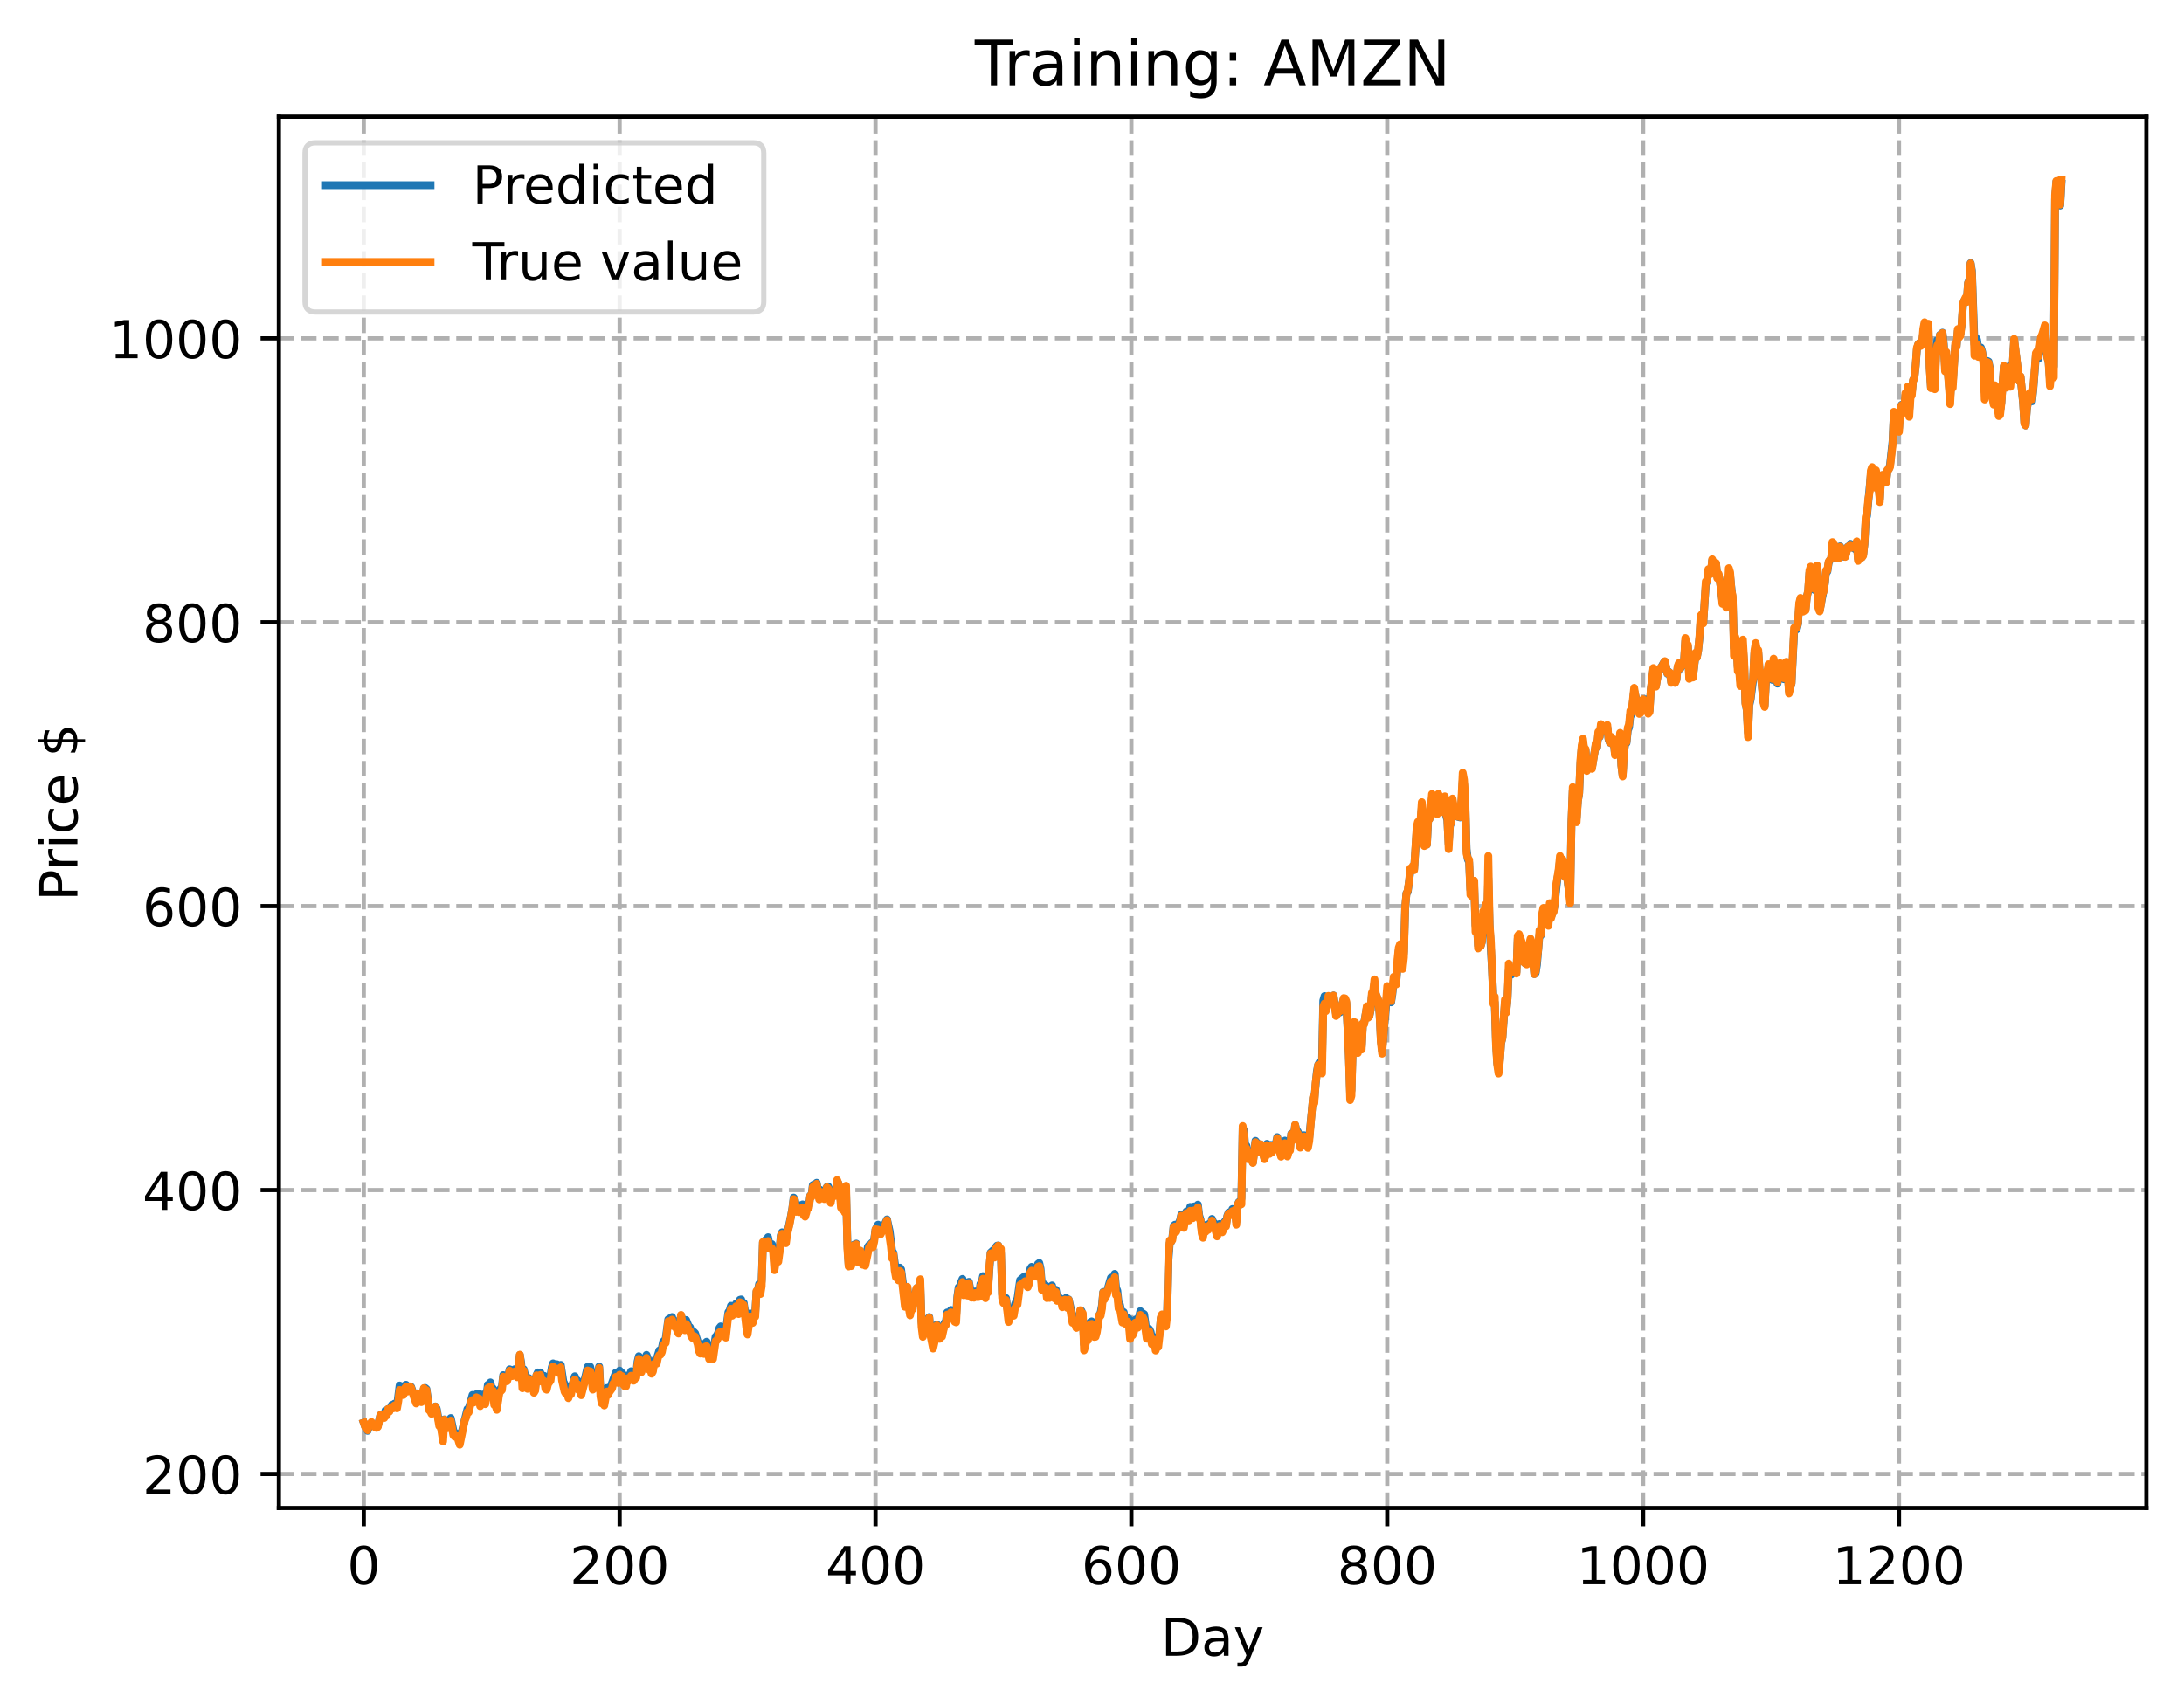 <?xml version="1.0" encoding="utf-8" standalone="no"?>
<!DOCTYPE svg PUBLIC "-//W3C//DTD SVG 1.1//EN"
  "http://www.w3.org/Graphics/SVG/1.1/DTD/svg11.dtd">
<!-- Created with matplotlib (https://matplotlib.org/) -->
<svg height="325.986pt" version="1.1" viewBox="0 0 417.648 325.986" width="417.648pt" xmlns="http://www.w3.org/2000/svg" xmlns:xlink="http://www.w3.org/1999/xlink">
 <defs>
  <style type="text/css">
*{stroke-linecap:butt;stroke-linejoin:round;}
  </style>
 </defs>
 <g id="figure_1">
  <g id="patch_1">
   <path d="M 0 325.986 
L 417.648 325.986 
L 417.648 0 
L 0 0 
z
" style="fill:#ffffff;"/>
  </g>
  <g id="axes_1">
   <g id="patch_2">
    <path d="M 53.328 288.43 
L 410.448 288.43 
L 410.448 22.318 
L 53.328 22.318 
z
" style="fill:#ffffff;"/>
   </g>
   <g id="matplotlib.axis_1">
    <g id="xtick_1">
     <g id="line2d_1">
      <path clip-path="url(#pc43ef760fb)" d="M 69.561 288.43 
L 69.561 22.318 
" style="fill:none;stroke:#b0b0b0;stroke-dasharray:2.96,1.28;stroke-dashoffset:0;stroke-width:0.8;"/>
     </g>
     <g id="line2d_2">
      <defs>
       <path d="M 0 0 
L 0 3.5 
" id="m86ee564356" style="stroke:#000000;stroke-width:0.8;"/>
      </defs>
      <g>
       <use style="stroke:#000000;stroke-width:0.8;" x="69.561" xlink:href="#m86ee564356" y="288.43"/>
      </g>
     </g>
     <g id="text_1">
      <!-- 0 -->
      <defs>
       <path d="M 31.781 66.406 
Q 24.172 66.406 20.328 58.906 
Q 16.5 51.422 16.5 36.375 
Q 16.5 21.391 20.328 13.891 
Q 24.172 6.391 31.781 6.391 
Q 39.453 6.391 43.281 13.891 
Q 47.125 21.391 47.125 36.375 
Q 47.125 51.422 43.281 58.906 
Q 39.453 66.406 31.781 66.406 
z
M 31.781 74.219 
Q 44.047 74.219 50.516 64.516 
Q 56.984 54.828 56.984 36.375 
Q 56.984 17.969 50.516 8.266 
Q 44.047 -1.422 31.781 -1.422 
Q 19.531 -1.422 13.062 8.266 
Q 6.594 17.969 6.594 36.375 
Q 6.594 54.828 13.062 64.516 
Q 19.531 74.219 31.781 74.219 
z
" id="DejaVuSans-48"/>
      </defs>
      <g transform="translate(66.38 303.029)scale(0.1 -0.1)">
       <use xlink:href="#DejaVuSans-48"/>
      </g>
     </g>
    </g>
    <g id="xtick_2">
     <g id="line2d_3">
      <path clip-path="url(#pc43ef760fb)" d="M 118.491 288.43 
L 118.491 22.318 
" style="fill:none;stroke:#b0b0b0;stroke-dasharray:2.96,1.28;stroke-dashoffset:0;stroke-width:0.8;"/>
     </g>
     <g id="line2d_4">
      <g>
       <use style="stroke:#000000;stroke-width:0.8;" x="118.491" xlink:href="#m86ee564356" y="288.43"/>
      </g>
     </g>
     <g id="text_2">
      <!-- 200 -->
      <defs>
       <path d="M 19.188 8.297 
L 53.609 8.297 
L 53.609 0 
L 7.328 0 
L 7.328 8.297 
Q 12.938 14.109 22.625 23.891 
Q 32.328 33.688 34.812 36.531 
Q 39.547 41.844 41.422 45.531 
Q 43.312 49.219 43.312 52.781 
Q 43.312 58.594 39.234 62.25 
Q 35.156 65.922 28.609 65.922 
Q 23.969 65.922 18.812 64.312 
Q 13.672 62.703 7.812 59.422 
L 7.812 69.391 
Q 13.766 71.781 18.938 73 
Q 24.125 74.219 28.422 74.219 
Q 39.75 74.219 46.484 68.547 
Q 53.219 62.891 53.219 53.422 
Q 53.219 48.922 51.531 44.891 
Q 49.859 40.875 45.406 35.406 
Q 44.188 33.984 37.641 27.219 
Q 31.109 20.453 19.188 8.297 
z
" id="DejaVuSans-50"/>
      </defs>
      <g transform="translate(108.948 303.029)scale(0.1 -0.1)">
       <use xlink:href="#DejaVuSans-50"/>
       <use x="63.623" xlink:href="#DejaVuSans-48"/>
       <use x="127.246" xlink:href="#DejaVuSans-48"/>
      </g>
     </g>
    </g>
    <g id="xtick_3">
     <g id="line2d_5">
      <path clip-path="url(#pc43ef760fb)" d="M 167.422 288.43 
L 167.422 22.318 
" style="fill:none;stroke:#b0b0b0;stroke-dasharray:2.96,1.28;stroke-dashoffset:0;stroke-width:0.8;"/>
     </g>
     <g id="line2d_6">
      <g>
       <use style="stroke:#000000;stroke-width:0.8;" x="167.422" xlink:href="#m86ee564356" y="288.43"/>
      </g>
     </g>
     <g id="text_3">
      <!-- 400 -->
      <defs>
       <path d="M 37.797 64.312 
L 12.891 25.391 
L 37.797 25.391 
z
M 35.203 72.906 
L 47.609 72.906 
L 47.609 25.391 
L 58.016 25.391 
L 58.016 17.188 
L 47.609 17.188 
L 47.609 0 
L 37.797 0 
L 37.797 17.188 
L 4.891 17.188 
L 4.891 26.703 
z
" id="DejaVuSans-52"/>
      </defs>
      <g transform="translate(157.878 303.029)scale(0.1 -0.1)">
       <use xlink:href="#DejaVuSans-52"/>
       <use x="63.623" xlink:href="#DejaVuSans-48"/>
       <use x="127.246" xlink:href="#DejaVuSans-48"/>
      </g>
     </g>
    </g>
    <g id="xtick_4">
     <g id="line2d_7">
      <path clip-path="url(#pc43ef760fb)" d="M 216.353 288.43 
L 216.353 22.318 
" style="fill:none;stroke:#b0b0b0;stroke-dasharray:2.96,1.28;stroke-dashoffset:0;stroke-width:0.8;"/>
     </g>
     <g id="line2d_8">
      <g>
       <use style="stroke:#000000;stroke-width:0.8;" x="216.353" xlink:href="#m86ee564356" y="288.43"/>
      </g>
     </g>
     <g id="text_4">
      <!-- 600 -->
      <defs>
       <path d="M 33.016 40.375 
Q 26.375 40.375 22.484 35.828 
Q 18.609 31.297 18.609 23.391 
Q 18.609 15.531 22.484 10.953 
Q 26.375 6.391 33.016 6.391 
Q 39.656 6.391 43.531 10.953 
Q 47.406 15.531 47.406 23.391 
Q 47.406 31.297 43.531 35.828 
Q 39.656 40.375 33.016 40.375 
z
M 52.594 71.297 
L 52.594 62.312 
Q 48.875 64.062 45.094 64.984 
Q 41.312 65.922 37.594 65.922 
Q 27.828 65.922 22.672 59.328 
Q 17.531 52.734 16.797 39.406 
Q 19.672 43.656 24.016 45.922 
Q 28.375 48.188 33.594 48.188 
Q 44.578 48.188 50.953 41.516 
Q 57.328 34.859 57.328 23.391 
Q 57.328 12.156 50.688 5.359 
Q 44.047 -1.422 33.016 -1.422 
Q 20.359 -1.422 13.672 8.266 
Q 6.984 17.969 6.984 36.375 
Q 6.984 53.656 15.188 63.938 
Q 23.391 74.219 37.203 74.219 
Q 40.922 74.219 44.703 73.484 
Q 48.484 72.75 52.594 71.297 
z
" id="DejaVuSans-54"/>
      </defs>
      <g transform="translate(206.809 303.029)scale(0.1 -0.1)">
       <use xlink:href="#DejaVuSans-54"/>
       <use x="63.623" xlink:href="#DejaVuSans-48"/>
       <use x="127.246" xlink:href="#DejaVuSans-48"/>
      </g>
     </g>
    </g>
    <g id="xtick_5">
     <g id="line2d_9">
      <path clip-path="url(#pc43ef760fb)" d="M 265.283 288.43 
L 265.283 22.318 
" style="fill:none;stroke:#b0b0b0;stroke-dasharray:2.96,1.28;stroke-dashoffset:0;stroke-width:0.8;"/>
     </g>
     <g id="line2d_10">
      <g>
       <use style="stroke:#000000;stroke-width:0.8;" x="265.283" xlink:href="#m86ee564356" y="288.43"/>
      </g>
     </g>
     <g id="text_5">
      <!-- 800 -->
      <defs>
       <path d="M 31.781 34.625 
Q 24.75 34.625 20.719 30.859 
Q 16.703 27.094 16.703 20.516 
Q 16.703 13.922 20.719 10.156 
Q 24.75 6.391 31.781 6.391 
Q 38.812 6.391 42.859 10.172 
Q 46.922 13.969 46.922 20.516 
Q 46.922 27.094 42.891 30.859 
Q 38.875 34.625 31.781 34.625 
z
M 21.922 38.812 
Q 15.578 40.375 12.031 44.719 
Q 8.5 49.078 8.5 55.328 
Q 8.5 64.062 14.719 69.141 
Q 20.953 74.219 31.781 74.219 
Q 42.672 74.219 48.875 69.141 
Q 55.078 64.062 55.078 55.328 
Q 55.078 49.078 51.531 44.719 
Q 48 40.375 41.703 38.812 
Q 48.828 37.156 52.797 32.312 
Q 56.781 27.484 56.781 20.516 
Q 56.781 9.906 50.312 4.234 
Q 43.844 -1.422 31.781 -1.422 
Q 19.734 -1.422 13.25 4.234 
Q 6.781 9.906 6.781 20.516 
Q 6.781 27.484 10.781 32.312 
Q 14.797 37.156 21.922 38.812 
z
M 18.312 54.391 
Q 18.312 48.734 21.844 45.562 
Q 25.391 42.391 31.781 42.391 
Q 38.141 42.391 41.719 45.562 
Q 45.312 48.734 45.312 54.391 
Q 45.312 60.062 41.719 63.234 
Q 38.141 66.406 31.781 66.406 
Q 25.391 66.406 21.844 63.234 
Q 18.312 60.062 18.312 54.391 
z
" id="DejaVuSans-56"/>
      </defs>
      <g transform="translate(255.74 303.029)scale(0.1 -0.1)">
       <use xlink:href="#DejaVuSans-56"/>
       <use x="63.623" xlink:href="#DejaVuSans-48"/>
       <use x="127.246" xlink:href="#DejaVuSans-48"/>
      </g>
     </g>
    </g>
    <g id="xtick_6">
     <g id="line2d_11">
      <path clip-path="url(#pc43ef760fb)" d="M 314.214 288.43 
L 314.214 22.318 
" style="fill:none;stroke:#b0b0b0;stroke-dasharray:2.96,1.28;stroke-dashoffset:0;stroke-width:0.8;"/>
     </g>
     <g id="line2d_12">
      <g>
       <use style="stroke:#000000;stroke-width:0.8;" x="314.214" xlink:href="#m86ee564356" y="288.43"/>
      </g>
     </g>
     <g id="text_6">
      <!-- 1000 -->
      <defs>
       <path d="M 12.406 8.297 
L 28.516 8.297 
L 28.516 63.922 
L 10.984 60.406 
L 10.984 69.391 
L 28.422 72.906 
L 38.281 72.906 
L 38.281 8.297 
L 54.391 8.297 
L 54.391 0 
L 12.406 0 
z
" id="DejaVuSans-49"/>
      </defs>
      <g transform="translate(301.489 303.029)scale(0.1 -0.1)">
       <use xlink:href="#DejaVuSans-49"/>
       <use x="63.623" xlink:href="#DejaVuSans-48"/>
       <use x="127.246" xlink:href="#DejaVuSans-48"/>
       <use x="190.869" xlink:href="#DejaVuSans-48"/>
      </g>
     </g>
    </g>
    <g id="xtick_7">
     <g id="line2d_13">
      <path clip-path="url(#pc43ef760fb)" d="M 363.144 288.43 
L 363.144 22.318 
" style="fill:none;stroke:#b0b0b0;stroke-dasharray:2.96,1.28;stroke-dashoffset:0;stroke-width:0.8;"/>
     </g>
     <g id="line2d_14">
      <g>
       <use style="stroke:#000000;stroke-width:0.8;" x="363.144" xlink:href="#m86ee564356" y="288.43"/>
      </g>
     </g>
     <g id="text_7">
      <!-- 1200 -->
      <g transform="translate(350.419 303.029)scale(0.1 -0.1)">
       <use xlink:href="#DejaVuSans-49"/>
       <use x="63.623" xlink:href="#DejaVuSans-50"/>
       <use x="127.246" xlink:href="#DejaVuSans-48"/>
       <use x="190.869" xlink:href="#DejaVuSans-48"/>
      </g>
     </g>
    </g>
    <g id="text_8">
     <!-- Day -->
     <defs>
      <path d="M 19.672 64.797 
L 19.672 8.109 
L 31.594 8.109 
Q 46.688 8.109 53.688 14.938 
Q 60.688 21.781 60.688 36.531 
Q 60.688 51.172 53.688 57.984 
Q 46.688 64.797 31.594 64.797 
z
M 9.812 72.906 
L 30.078 72.906 
Q 51.266 72.906 61.172 64.094 
Q 71.094 55.281 71.094 36.531 
Q 71.094 17.672 61.125 8.828 
Q 51.172 0 30.078 0 
L 9.812 0 
z
" id="DejaVuSans-68"/>
      <path d="M 34.281 27.484 
Q 23.391 27.484 19.188 25 
Q 14.984 22.516 14.984 16.5 
Q 14.984 11.719 18.141 8.906 
Q 21.297 6.109 26.703 6.109 
Q 34.188 6.109 38.703 11.406 
Q 43.219 16.703 43.219 25.484 
L 43.219 27.484 
z
M 52.203 31.203 
L 52.203 0 
L 43.219 0 
L 43.219 8.297 
Q 40.141 3.328 35.547 0.953 
Q 30.953 -1.422 24.312 -1.422 
Q 15.922 -1.422 10.953 3.297 
Q 6 8.016 6 15.922 
Q 6 25.141 12.172 29.828 
Q 18.359 34.516 30.609 34.516 
L 43.219 34.516 
L 43.219 35.406 
Q 43.219 41.609 39.141 45 
Q 35.062 48.391 27.688 48.391 
Q 23 48.391 18.547 47.266 
Q 14.109 46.141 10.016 43.891 
L 10.016 52.203 
Q 14.938 54.109 19.578 55.047 
Q 24.219 56 28.609 56 
Q 40.484 56 46.344 49.844 
Q 52.203 43.703 52.203 31.203 
z
" id="DejaVuSans-97"/>
      <path d="M 32.172 -5.078 
Q 28.375 -14.844 24.75 -17.812 
Q 21.141 -20.797 15.094 -20.797 
L 7.906 -20.797 
L 7.906 -13.281 
L 13.188 -13.281 
Q 16.891 -13.281 18.938 -11.516 
Q 21 -9.766 23.484 -3.219 
L 25.094 0.875 
L 2.984 54.688 
L 12.5 54.688 
L 29.594 11.922 
L 46.688 54.688 
L 56.203 54.688 
z
" id="DejaVuSans-121"/>
     </defs>
     <g transform="translate(222.015 316.707)scale(0.1 -0.1)">
      <use xlink:href="#DejaVuSans-68"/>
      <use x="77.002" xlink:href="#DejaVuSans-97"/>
      <use x="138.281" xlink:href="#DejaVuSans-121"/>
     </g>
    </g>
   </g>
   <g id="matplotlib.axis_2">
    <g id="ytick_1">
     <g id="line2d_15">
      <path clip-path="url(#pc43ef760fb)" d="M 53.328 281.927 
L 410.448 281.927 
" style="fill:none;stroke:#b0b0b0;stroke-dasharray:2.96,1.28;stroke-dashoffset:0;stroke-width:0.8;"/>
     </g>
     <g id="line2d_16">
      <defs>
       <path d="M 0 0 
L -3.5 0 
" id="mda4a394eba" style="stroke:#000000;stroke-width:0.8;"/>
      </defs>
      <g>
       <use style="stroke:#000000;stroke-width:0.8;" x="53.328" xlink:href="#mda4a394eba" y="281.927"/>
      </g>
     </g>
     <g id="text_9">
      <!-- 200 -->
      <g transform="translate(27.241 285.727)scale(0.1 -0.1)">
       <use xlink:href="#DejaVuSans-50"/>
       <use x="63.623" xlink:href="#DejaVuSans-48"/>
       <use x="127.246" xlink:href="#DejaVuSans-48"/>
      </g>
     </g>
    </g>
    <g id="ytick_2">
     <g id="line2d_17">
      <path clip-path="url(#pc43ef760fb)" d="M 53.328 227.624 
L 410.448 227.624 
" style="fill:none;stroke:#b0b0b0;stroke-dasharray:2.96,1.28;stroke-dashoffset:0;stroke-width:0.8;"/>
     </g>
     <g id="line2d_18">
      <g>
       <use style="stroke:#000000;stroke-width:0.8;" x="53.328" xlink:href="#mda4a394eba" y="227.624"/>
      </g>
     </g>
     <g id="text_10">
      <!-- 400 -->
      <g transform="translate(27.241 231.424)scale(0.1 -0.1)">
       <use xlink:href="#DejaVuSans-52"/>
       <use x="63.623" xlink:href="#DejaVuSans-48"/>
       <use x="127.246" xlink:href="#DejaVuSans-48"/>
      </g>
     </g>
    </g>
    <g id="ytick_3">
     <g id="line2d_19">
      <path clip-path="url(#pc43ef760fb)" d="M 53.328 173.321 
L 410.448 173.321 
" style="fill:none;stroke:#b0b0b0;stroke-dasharray:2.96,1.28;stroke-dashoffset:0;stroke-width:0.8;"/>
     </g>
     <g id="line2d_20">
      <g>
       <use style="stroke:#000000;stroke-width:0.8;" x="53.328" xlink:href="#mda4a394eba" y="173.321"/>
      </g>
     </g>
     <g id="text_11">
      <!-- 600 -->
      <g transform="translate(27.241 177.12)scale(0.1 -0.1)">
       <use xlink:href="#DejaVuSans-54"/>
       <use x="63.623" xlink:href="#DejaVuSans-48"/>
       <use x="127.246" xlink:href="#DejaVuSans-48"/>
      </g>
     </g>
    </g>
    <g id="ytick_4">
     <g id="line2d_21">
      <path clip-path="url(#pc43ef760fb)" d="M 53.328 119.018 
L 410.448 119.018 
" style="fill:none;stroke:#b0b0b0;stroke-dasharray:2.96,1.28;stroke-dashoffset:0;stroke-width:0.8;"/>
     </g>
     <g id="line2d_22">
      <g>
       <use style="stroke:#000000;stroke-width:0.8;" x="53.328" xlink:href="#mda4a394eba" y="119.018"/>
      </g>
     </g>
     <g id="text_12">
      <!-- 800 -->
      <g transform="translate(27.241 122.817)scale(0.1 -0.1)">
       <use xlink:href="#DejaVuSans-56"/>
       <use x="63.623" xlink:href="#DejaVuSans-48"/>
       <use x="127.246" xlink:href="#DejaVuSans-48"/>
      </g>
     </g>
    </g>
    <g id="ytick_5">
     <g id="line2d_23">
      <path clip-path="url(#pc43ef760fb)" d="M 53.328 64.715 
L 410.448 64.715 
" style="fill:none;stroke:#b0b0b0;stroke-dasharray:2.96,1.28;stroke-dashoffset:0;stroke-width:0.8;"/>
     </g>
     <g id="line2d_24">
      <g>
       <use style="stroke:#000000;stroke-width:0.8;" x="53.328" xlink:href="#mda4a394eba" y="64.715"/>
      </g>
     </g>
     <g id="text_13">
      <!-- 1000 -->
      <g transform="translate(20.878 68.514)scale(0.1 -0.1)">
       <use xlink:href="#DejaVuSans-49"/>
       <use x="63.623" xlink:href="#DejaVuSans-48"/>
       <use x="127.246" xlink:href="#DejaVuSans-48"/>
       <use x="190.869" xlink:href="#DejaVuSans-48"/>
      </g>
     </g>
    </g>
    <g id="text_14">
     <!-- Price $ -->
     <defs>
      <path d="M 19.672 64.797 
L 19.672 37.406 
L 32.078 37.406 
Q 38.969 37.406 42.719 40.969 
Q 46.484 44.531 46.484 51.125 
Q 46.484 57.672 42.719 61.234 
Q 38.969 64.797 32.078 64.797 
z
M 9.812 72.906 
L 32.078 72.906 
Q 44.344 72.906 50.609 67.359 
Q 56.891 61.812 56.891 51.125 
Q 56.891 40.328 50.609 34.812 
Q 44.344 29.297 32.078 29.297 
L 19.672 29.297 
L 19.672 0 
L 9.812 0 
z
" id="DejaVuSans-80"/>
      <path d="M 41.109 46.297 
Q 39.594 47.172 37.812 47.578 
Q 36.031 48 33.891 48 
Q 26.266 48 22.188 43.047 
Q 18.109 38.094 18.109 28.812 
L 18.109 0 
L 9.078 0 
L 9.078 54.688 
L 18.109 54.688 
L 18.109 46.188 
Q 20.953 51.172 25.484 53.578 
Q 30.031 56 36.531 56 
Q 37.453 56 38.578 55.875 
Q 39.703 55.766 41.062 55.516 
z
" id="DejaVuSans-114"/>
      <path d="M 9.422 54.688 
L 18.406 54.688 
L 18.406 0 
L 9.422 0 
z
M 9.422 75.984 
L 18.406 75.984 
L 18.406 64.594 
L 9.422 64.594 
z
" id="DejaVuSans-105"/>
      <path d="M 48.781 52.594 
L 48.781 44.188 
Q 44.969 46.297 41.141 47.344 
Q 37.312 48.391 33.406 48.391 
Q 24.656 48.391 19.812 42.844 
Q 14.984 37.312 14.984 27.297 
Q 14.984 17.281 19.812 11.734 
Q 24.656 6.203 33.406 6.203 
Q 37.312 6.203 41.141 7.25 
Q 44.969 8.297 48.781 10.406 
L 48.781 2.094 
Q 45.016 0.344 40.984 -0.531 
Q 36.969 -1.422 32.422 -1.422 
Q 20.062 -1.422 12.781 6.344 
Q 5.516 14.109 5.516 27.297 
Q 5.516 40.672 12.859 48.328 
Q 20.219 56 33.016 56 
Q 37.156 56 41.109 55.141 
Q 45.062 54.297 48.781 52.594 
z
" id="DejaVuSans-99"/>
      <path d="M 56.203 29.594 
L 56.203 25.203 
L 14.891 25.203 
Q 15.484 15.922 20.484 11.062 
Q 25.484 6.203 34.422 6.203 
Q 39.594 6.203 44.453 7.469 
Q 49.312 8.734 54.109 11.281 
L 54.109 2.781 
Q 49.266 0.734 44.188 -0.344 
Q 39.109 -1.422 33.891 -1.422 
Q 20.797 -1.422 13.156 6.188 
Q 5.516 13.812 5.516 26.812 
Q 5.516 40.234 12.766 48.109 
Q 20.016 56 32.328 56 
Q 43.359 56 49.781 48.891 
Q 56.203 41.797 56.203 29.594 
z
M 47.219 32.234 
Q 47.125 39.594 43.094 43.984 
Q 39.062 48.391 32.422 48.391 
Q 24.906 48.391 20.391 44.141 
Q 15.875 39.891 15.188 32.172 
z
" id="DejaVuSans-101"/>
      <path id="DejaVuSans-32"/>
      <path d="M 33.797 -14.703 
L 28.906 -14.703 
L 28.859 0 
Q 23.734 0.094 18.609 1.188 
Q 13.484 2.297 8.297 4.5 
L 8.297 13.281 
Q 13.281 10.156 18.375 8.562 
Q 23.484 6.984 28.906 6.938 
L 28.906 29.203 
Q 18.109 30.953 13.203 35.156 
Q 8.297 39.359 8.297 46.688 
Q 8.297 54.641 13.625 59.219 
Q 18.953 63.812 28.906 64.5 
L 28.906 75.984 
L 33.797 75.984 
L 33.797 64.656 
Q 38.328 64.453 42.578 63.688 
Q 46.828 62.938 50.875 61.625 
L 50.875 53.078 
Q 46.828 55.125 42.547 56.25 
Q 38.281 57.375 33.797 57.562 
L 33.797 36.719 
Q 44.875 35.016 50.094 30.609 
Q 55.328 26.219 55.328 18.609 
Q 55.328 10.359 49.781 5.594 
Q 44.234 0.828 33.797 0.094 
z
M 28.906 37.594 
L 28.906 57.625 
Q 23.25 56.984 20.266 54.391 
Q 17.281 51.812 17.281 47.516 
Q 17.281 43.312 20.031 40.969 
Q 22.797 38.625 28.906 37.594 
z
M 33.797 28.219 
L 33.797 7.078 
Q 39.984 7.906 43.141 10.594 
Q 46.297 13.281 46.297 17.672 
Q 46.297 21.969 43.281 24.5 
Q 40.281 27.047 33.797 28.219 
z
" id="DejaVuSans-36"/>
     </defs>
     <g transform="translate(14.798 172.342)rotate(-90)scale(0.1 -0.1)">
      <use xlink:href="#DejaVuSans-80"/>
      <use x="58.553" xlink:href="#DejaVuSans-114"/>
      <use x="99.666" xlink:href="#DejaVuSans-105"/>
      <use x="127.449" xlink:href="#DejaVuSans-99"/>
      <use x="182.43" xlink:href="#DejaVuSans-101"/>
      <use x="243.953" xlink:href="#DejaVuSans-32"/>
      <use x="275.74" xlink:href="#DejaVuSans-36"/>
     </g>
    </g>
   </g>
   <g id="line2d_25">
    <path clip-path="url(#pc43ef760fb)" d="M 69.561 272.121 
L 69.806 272.825 
L 70.05 272.877 
L 70.295 273.682 
L 70.539 272.989 
L 71.029 272.353 
L 71.763 272.845 
L 72.007 273.015 
L 72.252 272.722 
L 72.741 270.658 
L 73.475 270.689 
L 73.72 269.784 
L 73.965 270.287 
L 74.209 269.512 
L 74.454 269.907 
L 74.943 268.732 
L 75.188 268.965 
L 75.433 268.484 
L 75.677 268.926 
L 75.922 268.934 
L 76.411 265.015 
L 76.9 266.469 
L 77.145 266.542 
L 77.39 265.027 
L 77.634 264.868 
L 77.879 265.886 
L 78.124 265.906 
L 78.368 265.303 
L 78.613 265.268 
L 79.592 268.066 
L 79.836 266.513 
L 80.081 266.762 
L 80.326 267.554 
L 80.57 267.942 
L 81.06 265.601 
L 81.304 265.48 
L 81.549 265.678 
L 82.038 269.119 
L 82.527 269.872 
L 82.772 269.86 
L 83.017 269.682 
L 83.261 269.017 
L 83.506 269.426 
L 83.995 272.225 
L 84.24 272.57 
L 84.729 274.595 
L 84.974 271.493 
L 85.463 272.341 
L 85.708 272.45 
L 85.953 272.221 
L 86.197 271.236 
L 86.687 273.553 
L 86.931 274.124 
L 87.176 274.301 
L 87.421 274.246 
L 87.91 275.469 
L 89.378 269.518 
L 89.622 269.498 
L 90.356 266.813 
L 90.601 267.525 
L 90.846 267.318 
L 91.09 266.672 
L 91.58 266.579 
L 91.824 268.412 
L 92.314 266.738 
L 92.558 266.987 
L 92.803 267.427 
L 93.048 266.838 
L 93.292 264.869 
L 93.537 265.437 
L 93.781 264.425 
L 94.026 265.596 
L 94.271 265.58 
L 94.515 267.67 
L 94.76 268.164 
L 95.005 268.954 
L 95.494 265.931 
L 95.983 265.249 
L 96.228 263.024 
L 96.962 263.723 
L 97.207 263.088 
L 97.451 261.912 
L 97.696 262.018 
L 97.941 262.321 
L 98.185 262.205 
L 98.43 261.897 
L 98.675 262.175 
L 98.919 262.712 
L 99.164 261.414 
L 99.409 259.168 
L 99.653 260.615 
L 99.898 264.12 
L 100.142 261.91 
L 100.876 264.878 
L 101.121 263.585 
L 101.61 265.119 
L 101.855 264.574 
L 102.1 265.602 
L 102.344 265.514 
L 102.589 263.041 
L 102.834 262.516 
L 103.078 263.485 
L 103.323 262.519 
L 103.568 263.295 
L 103.812 263.162 
L 104.057 263.163 
L 104.302 264.403 
L 104.546 264.82 
L 105.28 263.114 
L 105.525 261.524 
L 105.769 260.779 
L 106.259 261.321 
L 106.503 260.951 
L 106.748 261.862 
L 106.993 261.24 
L 107.237 261.067 
L 107.727 264.254 
L 107.971 264.726 
L 108.216 265.638 
L 108.461 265.32 
L 108.705 266.52 
L 108.95 265.333 
L 109.195 265.779 
L 109.929 263.247 
L 110.173 264.201 
L 110.418 264.029 
L 110.663 264.905 
L 110.907 264.992 
L 111.152 265.858 
L 111.641 264.545 
L 112.375 261.445 
L 112.62 262.246 
L 112.864 261.418 
L 113.109 262.625 
L 113.354 264.637 
L 113.598 264.652 
L 114.088 262.831 
L 114.332 262.522 
L 114.577 261.39 
L 114.822 265.923 
L 115.066 267.4 
L 115.311 266.367 
L 115.556 267.871 
L 116.045 265.493 
L 116.29 265.795 
L 116.779 265.227 
L 117.757 262.559 
L 118.002 262.982 
L 118.247 263.698 
L 118.491 262.162 
L 118.736 262.817 
L 118.981 262.616 
L 119.225 263.922 
L 119.715 264.376 
L 119.959 263.124 
L 120.204 263.29 
L 120.449 263.022 
L 120.693 262.283 
L 120.938 262.538 
L 121.183 263.197 
L 121.427 262.404 
L 121.672 262.751 
L 121.917 260.433 
L 122.161 259.41 
L 122.651 261.797 
L 122.895 260.639 
L 123.14 260.88 
L 123.629 259.158 
L 124.608 261.913 
L 124.852 261.478 
L 125.097 260.434 
L 125.342 259.981 
L 125.586 259.897 
L 126.076 258.306 
L 126.32 258.42 
L 126.565 257.829 
L 126.81 256.626 
L 127.054 256.429 
L 127.299 256.042 
L 127.788 252.364 
L 128.522 251.919 
L 128.767 253.044 
L 129.012 252.628 
L 129.501 253.667 
L 129.745 254.422 
L 129.99 253.451 
L 130.235 251.626 
L 130.969 253.742 
L 131.213 252.491 
L 131.703 253.713 
L 131.947 253.864 
L 132.437 255.357 
L 132.681 254.764 
L 132.926 255.016 
L 133.905 258.164 
L 134.394 257.349 
L 134.639 258.149 
L 134.883 256.892 
L 135.128 256.64 
L 135.617 258.908 
L 135.862 258.814 
L 136.106 258.316 
L 136.351 258.661 
L 136.84 255.668 
L 137.085 255.444 
L 137.33 254.924 
L 137.574 254.004 
L 137.819 253.702 
L 138.064 254.072 
L 138.308 253.899 
L 138.553 254.079 
L 138.798 254.6 
L 139.287 250.983 
L 139.532 250.712 
L 139.776 249.76 
L 140.021 250.84 
L 140.266 250.129 
L 140.51 250.482 
L 140.755 249.346 
L 141.244 250.503 
L 141.489 248.615 
L 141.733 248.546 
L 141.978 249.904 
L 142.223 249.214 
L 142.957 254.247 
L 143.446 251.233 
L 143.691 251.352 
L 143.935 252.236 
L 144.425 251.068 
L 144.669 247.078 
L 144.914 246.84 
L 145.159 245.596 
L 145.403 246.761 
L 145.648 244.997 
L 145.893 237.665 
L 146.137 238.071 
L 146.382 237.194 
L 146.627 237.622 
L 146.871 236.646 
L 147.116 237.962 
L 147.361 238.102 
L 147.605 237.973 
L 147.85 238.899 
L 148.094 241.474 
L 148.584 239.619 
L 148.828 240.593 
L 149.073 238.887 
L 149.318 236.271 
L 149.562 235.706 
L 150.296 236.798 
L 150.541 235.473 
L 150.786 234.819 
L 151.275 232.505 
L 151.52 231.125 
L 151.764 229.068 
L 152.009 229.483 
L 152.254 231.308 
L 152.498 230.903 
L 152.743 231.401 
L 152.988 230.532 
L 153.232 231.23 
L 153.477 230.371 
L 153.721 231.757 
L 153.966 231.722 
L 154.455 230.186 
L 154.7 230.609 
L 154.945 228.671 
L 155.189 228.687 
L 155.434 226.676 
L 155.679 226.639 
L 155.923 227.617 
L 156.168 226.235 
L 156.657 229.045 
L 156.902 227.607 
L 157.391 227.938 
L 157.636 228.848 
L 158.125 227.039 
L 158.37 226.934 
L 158.615 227.861 
L 158.859 229.584 
L 159.104 228.118 
L 159.349 228.667 
L 159.593 228.469 
L 159.838 227.518 
L 160.082 226.023 
L 160.327 226.34 
L 160.572 227.433 
L 160.816 230.052 
L 161.061 230.701 
L 161.306 229.736 
L 161.55 231.331 
L 161.795 228.176 
L 162.04 237.758 
L 162.284 241.91 
L 162.529 241.233 
L 162.774 241.681 
L 163.263 238.099 
L 163.752 237.874 
L 163.997 240.751 
L 164.242 239.379 
L 164.486 239.275 
L 164.731 239.905 
L 164.976 241.095 
L 165.22 240.597 
L 165.465 241.385 
L 165.954 238.492 
L 166.199 238.173 
L 166.443 238.067 
L 166.688 237.738 
L 166.933 237.978 
L 167.177 236.979 
L 167.422 235.184 
L 167.911 234.247 
L 168.156 234.432 
L 168.401 235.168 
L 168.645 234.673 
L 168.89 234.765 
L 169.624 233.237 
L 170.113 235.414 
L 170.603 239.285 
L 170.847 239.624 
L 171.337 243.265 
L 171.581 243.422 
L 171.826 243.715 
L 172.07 242.465 
L 172.315 242.799 
L 173.049 248.463 
L 173.294 247.158 
L 173.538 246.508 
L 174.028 250.374 
L 174.272 249.944 
L 174.517 249.881 
L 175.006 247.682 
L 175.251 246.573 
L 175.496 246.231 
L 175.74 247.11 
L 175.985 245.891 
L 176.23 252.778 
L 176.474 254.592 
L 176.964 253.519 
L 177.208 252.367 
L 177.453 252.288 
L 177.697 251.921 
L 177.942 254.621 
L 178.431 256.916 
L 178.676 256.269 
L 178.921 253.791 
L 179.165 253.335 
L 179.41 255.015 
L 179.655 255.498 
L 179.899 255.135 
L 180.144 255.014 
L 180.389 254.248 
L 180.633 253.031 
L 180.878 252.811 
L 181.123 251.042 
L 181.367 251.396 
L 181.612 251.288 
L 181.857 250.568 
L 182.101 250.749 
L 182.346 251.728 
L 182.591 251.931 
L 182.835 251.812 
L 183.08 247.898 
L 183.325 246.226 
L 183.569 246.431 
L 183.814 245.193 
L 184.058 244.625 
L 184.303 246.822 
L 184.548 246.935 
L 184.792 246.528 
L 185.037 247.06 
L 185.282 245.184 
L 185.771 247.714 
L 186.016 247.041 
L 186.26 247.755 
L 186.505 247.026 
L 186.994 247.627 
L 187.239 247.546 
L 187.484 245.586 
L 187.728 245.375 
L 187.973 244.094 
L 188.218 244.976 
L 188.462 247.322 
L 188.707 246.409 
L 188.952 246.229 
L 189.441 239.596 
L 189.93 239.146 
L 190.175 239.536 
L 190.419 238.567 
L 190.664 238.269 
L 190.909 238.234 
L 191.398 239.711 
L 191.643 247.577 
L 191.887 248.376 
L 192.132 248.523 
L 192.377 248.283 
L 192.866 251.927 
L 193.111 250.381 
L 193.355 250.653 
L 193.6 250.281 
L 193.845 250.846 
L 194.089 249.489 
L 194.579 248.31 
L 195.068 244.854 
L 195.802 244.231 
L 196.046 244.117 
L 196.536 245.363 
L 196.78 244.631 
L 197.025 242.709 
L 197.27 242.318 
L 197.514 243.074 
L 197.759 243.328 
L 198.004 242.686 
L 198.248 243.195 
L 198.493 241.756 
L 198.738 241.569 
L 198.982 242.654 
L 199.227 245.617 
L 199.716 245.657 
L 199.961 245.855 
L 200.206 247.563 
L 200.45 246.97 
L 200.695 247.592 
L 200.94 247.24 
L 201.184 245.868 
L 201.429 247.201 
L 201.673 247.536 
L 201.918 246.702 
L 202.163 248.035 
L 202.652 248.263 
L 202.897 248.45 
L 203.141 249.394 
L 203.386 249.442 
L 203.875 248.25 
L 204.12 249.203 
L 204.365 248.542 
L 205.099 251.789 
L 205.343 251.947 
L 205.833 252.941 
L 206.077 253.044 
L 206.322 252.186 
L 206.567 250.767 
L 206.811 250.729 
L 207.056 251.675 
L 207.3 257.091 
L 207.545 256.81 
L 207.79 255.403 
L 208.034 255.546 
L 208.524 252.886 
L 208.768 252.751 
L 209.013 253.279 
L 209.258 254.837 
L 209.502 254.935 
L 209.747 254.232 
L 210.236 251.495 
L 210.481 251.038 
L 210.726 249.71 
L 210.97 247.124 
L 211.215 247.698 
L 211.704 246.966 
L 212.194 245.239 
L 212.438 244.41 
L 212.928 244.458 
L 213.172 243.657 
L 213.417 246.278 
L 213.661 246.862 
L 213.906 249.147 
L 214.151 249.503 
L 214.64 251.824 
L 214.885 250.979 
L 215.129 252.254 
L 215.374 252.319 
L 215.619 252.018 
L 215.863 252.255 
L 216.108 254.901 
L 216.353 254.637 
L 216.597 254.686 
L 216.842 254.013 
L 217.087 252.448 
L 217.331 252.314 
L 217.576 252.914 
L 218.065 250.788 
L 218.31 251.262 
L 218.555 251.208 
L 218.799 251.371 
L 219.288 254.951 
L 219.778 254.225 
L 220.022 254.711 
L 220.267 255.904 
L 220.512 255.703 
L 220.756 255.992 
L 221.001 257.149 
L 221.246 256.703 
L 221.49 256.579 
L 221.735 254.896 
L 221.98 252.195 
L 222.224 251.524 
L 222.469 251.625 
L 222.958 252.521 
L 223.203 250.662 
L 223.448 240.932 
L 223.692 237.769 
L 223.937 237.571 
L 224.182 236.819 
L 224.426 234.512 
L 224.671 234.261 
L 224.916 235.262 
L 225.16 234.434 
L 225.649 233.443 
L 225.894 232.344 
L 226.139 233.763 
L 226.383 234.137 
L 226.873 231.737 
L 227.117 232.616 
L 227.362 232.973 
L 227.607 230.852 
L 227.851 231.058 
L 228.096 232.183 
L 228.341 230.765 
L 228.83 231.634 
L 229.075 230.416 
L 229.319 232.48 
L 229.564 233.232 
L 229.809 235.321 
L 230.053 236.216 
L 230.298 234.316 
L 230.543 235.324 
L 230.787 234.648 
L 231.032 234.909 
L 231.276 234.047 
L 231.521 234.7 
L 231.766 233.148 
L 232.01 233.777 
L 232.255 233.984 
L 232.744 235.82 
L 233.234 234.111 
L 233.723 235.257 
L 234.212 233.644 
L 234.457 234.253 
L 234.702 232.548 
L 234.946 231.925 
L 235.191 232.149 
L 235.436 232.016 
L 235.68 231.256 
L 235.925 231.801 
L 236.17 231.282 
L 236.414 233.649 
L 236.659 230.492 
L 236.904 229.906 
L 237.148 230.418 
L 237.393 229.178 
L 237.637 215.771 
L 237.882 216.254 
L 238.127 219.196 
L 238.371 219.173 
L 238.616 221.432 
L 239.105 221.014 
L 239.595 222.351 
L 240.084 218.212 
L 240.329 218.546 
L 240.573 219.124 
L 240.818 220.249 
L 241.063 218.876 
L 241.307 220.45 
L 241.552 220.685 
L 241.797 221.555 
L 242.041 220.706 
L 242.286 218.781 
L 242.775 220.389 
L 243.02 218.987 
L 243.264 220.019 
L 243.754 218.846 
L 243.998 218.694 
L 244.243 217.501 
L 244.732 219.967 
L 244.977 220.877 
L 245.222 220.221 
L 245.711 218.172 
L 245.956 219.12 
L 246.2 220.71 
L 246.445 219.905 
L 246.69 219.505 
L 246.934 216.843 
L 247.179 217.813 
L 247.424 217.404 
L 247.668 215.191 
L 247.913 216.244 
L 248.158 216.404 
L 248.402 216.985 
L 248.647 218.815 
L 249.136 217.151 
L 249.381 217.145 
L 249.625 217.585 
L 249.87 217.584 
L 250.115 218.876 
L 250.359 217.65 
L 251.093 210.019 
L 251.338 210.213 
L 251.827 204.925 
L 252.072 203.66 
L 252.317 203.224 
L 252.561 203.065 
L 252.806 203.254 
L 253.051 191.378 
L 253.295 190.53 
L 253.54 192.995 
L 253.785 192.141 
L 254.029 190.603 
L 254.519 191.035 
L 254.763 191.62 
L 255.008 190.408 
L 255.497 193.916 
L 255.742 193.741 
L 255.986 193.211 
L 256.231 193.639 
L 256.965 191.072 
L 257.21 191.215 
L 257.454 191.867 
L 257.944 201.871 
L 258.188 209.14 
L 258.433 208.603 
L 258.678 200.336 
L 258.922 196.023 
L 259.167 195.905 
L 259.412 197.319 
L 259.656 200.877 
L 259.901 197.892 
L 260.39 200.146 
L 260.635 195.739 
L 260.88 195.541 
L 261.369 192.767 
L 261.613 194.426 
L 261.858 194.368 
L 262.103 193.21 
L 262.347 190.424 
L 262.592 189.848 
L 262.837 188.234 
L 263.081 190.178 
L 263.571 191.37 
L 263.815 193.983 
L 264.06 198.881 
L 264.305 200.985 
L 264.794 195.421 
L 265.283 189.62 
L 265.528 190.353 
L 265.773 189.784 
L 266.017 191.719 
L 266.262 190.143 
L 266.507 187.58 
L 266.751 187.45 
L 266.996 187.986 
L 267.485 181.836 
L 267.73 181.187 
L 267.974 183.49 
L 268.219 184.435 
L 268.464 182.01 
L 268.708 173.768 
L 268.953 170.848 
L 269.198 170.613 
L 269.687 166.759 
L 270.176 165.915 
L 270.421 166.256 
L 270.91 158.959 
L 271.155 157.839 
L 271.4 158.4 
L 271.644 157.506 
L 271.889 154.449 
L 272.134 155.84 
L 272.378 161.097 
L 272.623 160.653 
L 272.868 161.542 
L 273.112 156.672 
L 273.357 156.641 
L 273.846 152.768 
L 274.091 154.157 
L 274.335 153.317 
L 274.58 153.428 
L 274.825 155.076 
L 275.069 152.28 
L 275.314 152.7 
L 275.559 155.015 
L 275.803 154.129 
L 276.048 154.792 
L 276.293 153.36 
L 276.537 155.947 
L 276.782 156.901 
L 277.027 161.485 
L 277.271 157.976 
L 277.516 157.402 
L 277.761 153.633 
L 278.005 154.255 
L 278.25 155.516 
L 278.739 156.223 
L 279.228 156.353 
L 279.473 153.544 
L 279.718 149.388 
L 279.962 150.065 
L 280.207 153.692 
L 280.452 162.399 
L 280.696 164.388 
L 280.941 164.894 
L 281.186 170.194 
L 281.43 170.84 
L 281.675 169.161 
L 281.92 169.744 
L 282.164 176.993 
L 282.409 176.529 
L 282.654 180.822 
L 282.898 180.814 
L 283.143 180.961 
L 283.388 180.169 
L 283.632 175.458 
L 284.122 174.097 
L 284.366 177.247 
L 284.611 167.994 
L 284.856 177.077 
L 285.345 186.009 
L 285.589 191.423 
L 285.834 191.75 
L 286.079 199.319 
L 286.323 203.383 
L 286.568 204.543 
L 286.813 202.636 
L 287.057 199.556 
L 287.302 198.534 
L 287.791 191.858 
L 288.036 193.41 
L 288.281 191.028 
L 288.525 185.752 
L 288.77 186.472 
L 289.015 186.431 
L 289.259 186.125 
L 289.504 185.581 
L 289.749 185.466 
L 289.993 185.917 
L 290.238 179.571 
L 290.483 179.271 
L 290.972 180.425 
L 291.216 183.189 
L 291.461 184.057 
L 291.706 184.297 
L 291.95 184.348 
L 292.195 181.932 
L 292.684 180.01 
L 292.929 180.729 
L 293.418 186.32 
L 293.663 186.092 
L 293.908 184.558 
L 294.397 178.731 
L 294.642 178.941 
L 294.886 175.295 
L 295.131 174.055 
L 295.376 174.943 
L 295.62 173.868 
L 296.11 176.636 
L 296.354 173.25 
L 296.599 175.31 
L 297.088 174.201 
L 297.333 172.61 
L 297.822 168.067 
L 298.067 166.714 
L 298.311 164.643 
L 298.556 165.817 
L 298.801 164.929 
L 299.045 165.358 
L 299.29 167.661 
L 299.535 166.8 
L 300.024 170.434 
L 300.269 170.668 
L 300.513 157.282 
L 300.758 151.282 
L 301.003 153.996 
L 301.247 154.047 
L 301.492 156.489 
L 301.737 153.236 
L 301.981 151.754 
L 302.226 146.047 
L 302.471 142.951 
L 302.715 141.939 
L 302.96 143.429 
L 303.204 143.563 
L 303.449 147.236 
L 303.694 146.853 
L 303.938 146.69 
L 304.183 145.635 
L 304.428 146.835 
L 304.917 143.94 
L 305.162 142.419 
L 305.406 142.918 
L 305.651 140.373 
L 305.896 140.97 
L 306.14 138.9 
L 306.385 139.462 
L 306.63 138.929 
L 306.874 139.719 
L 307.119 139.158 
L 307.364 139.155 
L 307.608 141.44 
L 307.853 142.052 
L 308.098 141.142 
L 308.342 142.303 
L 308.587 141.777 
L 308.831 144.17 
L 309.076 142.386 
L 309.321 142.068 
L 309.565 143.443 
L 309.81 141.189 
L 310.055 146.359 
L 310.299 148.266 
L 310.544 144.162 
L 310.789 142.178 
L 311.033 142.122 
L 311.278 139.746 
L 311.523 139.114 
L 311.767 136.77 
L 312.012 136.685 
L 312.501 132.115 
L 312.991 134.102 
L 313.235 134.539 
L 313.48 136.057 
L 313.725 136.041 
L 313.969 135.215 
L 314.214 133.842 
L 314.459 133.959 
L 314.703 133.772 
L 315.192 136.258 
L 315.437 135.886 
L 315.682 131.944 
L 316.171 128.03 
L 316.66 131.21 
L 317.15 128.328 
L 317.394 128.131 
L 318.128 126.803 
L 318.373 126.531 
L 318.862 128.863 
L 319.107 128.477 
L 319.352 128.819 
L 319.596 130.514 
L 320.086 129.26 
L 320.33 130.462 
L 320.575 130.017 
L 320.819 127.666 
L 321.064 127.009 
L 321.309 127.903 
L 321.798 127.089 
L 322.043 126.401 
L 322.287 122.612 
L 322.532 123.441 
L 322.777 123.725 
L 323.021 129.272 
L 323.266 127.152 
L 323.511 129.347 
L 323.755 129.392 
L 324.245 125.267 
L 324.489 125.668 
L 324.734 124.393 
L 324.979 122.115 
L 325.223 118.415 
L 325.468 117.955 
L 325.713 119.083 
L 326.202 111.753 
L 326.447 111.173 
L 326.691 109.381 
L 326.936 109.184 
L 327.18 109.524 
L 327.425 107.19 
L 327.914 108.117 
L 328.159 107.845 
L 328.404 110.3 
L 328.648 110.015 
L 328.893 111.14 
L 329.382 114.978 
L 329.627 114.431 
L 329.872 114.632 
L 330.116 115.913 
L 330.361 114.217 
L 330.606 110.105 
L 330.85 110.181 
L 331.34 114.737 
L 331.584 123.877 
L 331.829 122.076 
L 332.074 122.965 
L 332.318 127.571 
L 332.563 127.933 
L 332.807 130.173 
L 333.052 123.958 
L 333.297 123.585 
L 333.541 127.212 
L 333.786 134.418 
L 334.031 135.791 
L 334.275 140.084 
L 334.52 134.91 
L 334.765 133.851 
L 335.254 130.01 
L 335.499 125.007 
L 335.743 123.649 
L 335.988 124.742 
L 336.233 124.771 
L 336.477 128.045 
L 336.722 129.177 
L 337.211 133.976 
L 337.456 134.884 
L 337.701 130.396 
L 338.19 127.8 
L 338.435 128.576 
L 338.679 127.864 
L 338.924 130.037 
L 339.168 126.464 
L 339.902 130.751 
L 340.392 127.351 
L 340.636 127.567 
L 341.126 129.906 
L 341.37 127.337 
L 341.615 126.941 
L 341.86 128.654 
L 342.104 132.067 
L 342.349 131.541 
L 342.594 130.716 
L 343.083 120.927 
L 343.328 120.4 
L 343.572 120.394 
L 343.817 119.406 
L 344.062 115.888 
L 344.306 114.701 
L 344.551 116.259 
L 344.795 116.642 
L 345.04 116.432 
L 345.285 116.425 
L 345.529 114.031 
L 345.774 113.187 
L 346.019 109.563 
L 346.263 108.901 
L 346.508 109.779 
L 346.997 112.846 
L 347.487 109.42 
L 347.731 115.935 
L 347.976 116.758 
L 348.955 111.708 
L 349.199 109.34 
L 349.444 109.319 
L 349.689 107.68 
L 349.933 107.141 
L 350.178 106.902 
L 350.423 104.09 
L 350.667 104.247 
L 350.912 105.05 
L 351.156 106.707 
L 351.401 105.678 
L 351.646 106.589 
L 351.89 104.503 
L 352.135 105.594 
L 352.38 105.385 
L 352.624 106.489 
L 352.869 106.435 
L 353.358 104.576 
L 353.603 104.769 
L 353.848 104.028 
L 354.092 104.72 
L 354.337 104.713 
L 354.826 105.086 
L 355.071 103.825 
L 355.316 106.874 
L 355.56 105.917 
L 355.805 106.149 
L 356.05 106.596 
L 356.294 106.084 
L 356.539 104.101 
L 356.783 99.432 
L 357.028 98.69 
L 357.762 90.705 
L 358.007 89.583 
L 358.251 91.931 
L 358.496 92.965 
L 358.741 90.421 
L 358.985 91.346 
L 359.23 92.828 
L 359.475 95.461 
L 359.719 91.532 
L 359.964 90.899 
L 360.209 91.764 
L 360.453 91.274 
L 360.698 92.065 
L 360.943 89.968 
L 361.187 89.751 
L 361.432 88.916 
L 361.921 84.381 
L 362.166 78.991 
L 362.411 79.274 
L 362.9 81.244 
L 363.144 81.881 
L 363.389 78.478 
L 363.634 77.425 
L 363.878 78.161 
L 364.123 78.45 
L 364.368 75.62 
L 364.612 75.934 
L 364.857 74.089 
L 365.102 78.441 
L 365.346 75.508 
L 365.591 75.141 
L 365.836 72.789 
L 366.08 72.206 
L 366.325 70.061 
L 366.57 66.884 
L 366.814 65.875 
L 367.059 65.605 
L 367.304 65.743 
L 367.548 65.538 
L 368.038 62.006 
L 368.282 63.523 
L 368.527 62.224 
L 368.771 62.695 
L 369.016 70.156 
L 369.261 74.133 
L 369.505 70.468 
L 369.75 71.102 
L 369.995 73.082 
L 370.239 67.249 
L 370.484 65.043 
L 370.729 65.944 
L 370.973 64.051 
L 371.218 64.209 
L 371.463 63.636 
L 371.707 65.808 
L 371.952 70.074 
L 372.197 67.891 
L 372.931 76.196 
L 373.175 72.553 
L 373.42 73.344 
L 373.909 66.1 
L 374.154 66.289 
L 374.399 63.328 
L 374.643 64.147 
L 374.888 63.828 
L 375.132 62.024 
L 375.377 58.409 
L 375.622 57.492 
L 375.866 57.171 
L 376.111 57.687 
L 376.356 54.073 
L 376.6 53.588 
L 376.845 50.316 
L 377.09 51.763 
L 377.579 65.842 
L 377.824 64.551 
L 378.068 64.962 
L 378.313 66.896 
L 378.558 67.198 
L 378.802 66.474 
L 379.047 67.26 
L 379.292 68.983 
L 379.536 74.864 
L 380.026 69.039 
L 380.27 69.156 
L 380.515 70.417 
L 380.759 74.555 
L 381.004 75.243 
L 381.249 76.792 
L 381.493 73.816 
L 381.983 77.308 
L 382.227 78.977 
L 382.472 78.701 
L 382.717 77.003 
L 383.206 70.092 
L 383.451 70.369 
L 383.695 73.695 
L 383.94 73.073 
L 384.185 70.071 
L 384.429 73.156 
L 384.674 70.332 
L 384.919 69.351 
L 385.163 65.074 
L 386.142 72.877 
L 386.387 72.053 
L 386.876 77.07 
L 387.12 80.815 
L 387.365 81.379 
L 387.61 78.153 
L 388.099 75.396 
L 388.344 75.883 
L 388.588 76.755 
L 388.833 74.466 
L 389.322 68.036 
L 389.567 67.652 
L 389.812 68.611 
L 390.301 64.993 
L 391.035 63.027 
L 391.524 68.362 
L 391.769 69.372 
L 392.014 72.6 
L 392.258 70.305 
L 392.503 69.938 
L 392.747 70.084 
L 392.992 38.106 
L 393.237 34.72 
L 393.481 36.835 
L 393.726 37.159 
L 393.971 39.31 
L 394.215 35.117 
L 394.215 35.117 
" style="fill:none;stroke:#1f77b4;stroke-linecap:square;stroke-width:1.5;"/>
   </g>
   <g id="line2d_26">
    <path clip-path="url(#pc43ef760fb)" d="M 69.561 272.128 
L 69.806 272.886 
L 70.295 273.562 
L 70.539 272.432 
L 70.784 272.699 
L 71.029 272.001 
L 71.273 272.593 
L 71.518 272.68 
L 71.763 273.035 
L 72.007 273.119 
L 72.252 272.916 
L 72.741 270.646 
L 73.231 270.972 
L 73.475 271.216 
L 73.72 270.225 
L 73.965 270.741 
L 74.209 269.508 
L 74.454 270.002 
L 74.699 269.408 
L 74.943 269.134 
L 75.188 269.378 
L 75.433 268.821 
L 75.677 268.927 
L 75.922 269.378 
L 76.166 267.977 
L 76.411 265.87 
L 76.9 266.812 
L 77.145 266.823 
L 77.39 265.571 
L 77.634 265.292 
L 77.879 266.179 
L 78.124 265.976 
L 78.368 265.18 
L 78.613 265.417 
L 79.102 267.046 
L 79.592 268.441 
L 79.836 266.562 
L 80.57 268.189 
L 81.06 265.509 
L 81.304 266.041 
L 81.549 265.892 
L 82.038 269.712 
L 82.283 269.921 
L 82.527 270.426 
L 82.772 269.932 
L 83.017 269.997 
L 83.261 269.033 
L 83.506 269.75 
L 83.995 272.756 
L 84.24 272.612 
L 84.729 275.704 
L 84.974 271.545 
L 85.219 272.997 
L 85.463 273.201 
L 85.708 273.125 
L 85.953 272.606 
L 86.197 271.729 
L 86.687 274.501 
L 86.931 274.784 
L 87.421 274.705 
L 87.91 276.334 
L 88.888 271.602 
L 89.133 271.099 
L 89.378 270.084 
L 89.622 270.144 
L 90.112 268.007 
L 90.356 267.795 
L 90.601 268.262 
L 91.09 267.276 
L 91.335 267.437 
L 91.58 267.464 
L 91.824 268.957 
L 92.069 268.164 
L 92.314 267.874 
L 92.558 268.012 
L 92.803 268.572 
L 93.292 265.528 
L 93.537 266.182 
L 93.781 265.229 
L 94.026 266.473 
L 94.271 266.011 
L 94.515 268.724 
L 94.76 268.81 
L 95.005 269.66 
L 95.494 266.367 
L 95.983 265.867 
L 96.228 263.339 
L 96.473 263.904 
L 96.717 263.912 
L 96.962 264.187 
L 97.207 263.481 
L 97.451 262.18 
L 97.696 262.405 
L 97.941 263.212 
L 98.43 262.346 
L 98.919 263.434 
L 99.164 261.938 
L 99.409 259.123 
L 99.653 261.281 
L 99.898 265.541 
L 100.142 262.172 
L 100.387 264.143 
L 100.632 264.279 
L 100.876 265.642 
L 101.121 263.766 
L 101.366 265.034 
L 101.61 265.574 
L 101.855 265.107 
L 102.1 266.394 
L 102.344 265.989 
L 102.589 263.065 
L 102.834 263.128 
L 103.078 264.254 
L 103.323 262.989 
L 103.568 263.896 
L 104.057 264.165 
L 104.302 265.672 
L 104.546 265.81 
L 104.791 264.754 
L 105.28 264.078 
L 105.525 262.077 
L 105.769 261.404 
L 106.014 261.892 
L 106.503 261.784 
L 106.748 262.585 
L 106.993 261.8 
L 107.237 261.537 
L 107.482 264.078 
L 107.971 266.209 
L 108.216 266.611 
L 108.461 266.375 
L 108.705 267.431 
L 108.95 266.247 
L 109.195 266.717 
L 109.684 264.197 
L 109.929 263.874 
L 110.173 265.199 
L 110.418 264.735 
L 110.663 265.9 
L 110.907 265.886 
L 111.152 266.864 
L 112.375 262.142 
L 112.62 263.54 
L 112.864 262.286 
L 113.109 263.627 
L 113.354 265.794 
L 113.598 265.55 
L 113.843 264.673 
L 114.088 263.22 
L 114.332 263.253 
L 114.577 261.645 
L 114.822 267.046 
L 115.066 268.422 
L 115.311 267.317 
L 115.556 268.832 
L 116.045 266.166 
L 116.29 266.799 
L 116.534 266.253 
L 117.024 265.593 
L 117.268 264.651 
L 117.513 264.412 
L 117.757 263.375 
L 118.247 264.518 
L 118.491 262.948 
L 118.736 263.565 
L 118.981 263.231 
L 119.225 264.833 
L 119.47 265.148 
L 119.715 265.164 
L 119.959 263.657 
L 120.204 264.135 
L 120.449 263.782 
L 120.693 263.138 
L 120.938 263.768 
L 121.183 264.089 
L 121.427 263.69 
L 121.672 263.51 
L 121.917 261.056 
L 122.161 259.916 
L 122.406 261.623 
L 122.651 262.468 
L 122.895 261.349 
L 123.14 261.838 
L 123.629 259.728 
L 124.118 261.987 
L 124.363 262.009 
L 124.608 262.756 
L 124.852 262.354 
L 125.097 260.866 
L 125.586 260.833 
L 125.831 259.636 
L 126.076 259.193 
L 126.32 259.112 
L 126.565 258.61 
L 126.81 257.331 
L 127.299 256.858 
L 127.788 252.726 
L 128.033 252.992 
L 128.278 252.911 
L 128.522 252.416 
L 128.767 253.66 
L 129.012 253.356 
L 129.501 254.488 
L 129.745 255.064 
L 129.99 253.853 
L 130.235 251.515 
L 130.724 254.121 
L 130.969 254.445 
L 131.213 253.263 
L 131.458 253.633 
L 131.703 254.507 
L 131.947 254.572 
L 132.192 255.615 
L 132.437 255.932 
L 132.681 255.52 
L 132.926 255.675 
L 133.415 257.127 
L 133.66 258.449 
L 133.905 258.897 
L 134.149 258.694 
L 134.394 258.281 
L 134.639 258.965 
L 134.883 257.564 
L 135.128 257.488 
L 135.617 259.954 
L 135.862 259.777 
L 136.106 259.125 
L 136.351 259.94 
L 136.84 256.503 
L 137.085 256.378 
L 137.33 255.9 
L 137.574 254.855 
L 137.819 254.678 
L 138.553 255.341 
L 138.798 255.846 
L 139.287 251.509 
L 139.532 251.501 
L 139.776 250.339 
L 140.021 251.656 
L 140.266 250.939 
L 140.51 251.341 
L 140.755 249.856 
L 141 250.429 
L 141.244 251.344 
L 141.489 249.088 
L 141.733 249.207 
L 141.978 250.768 
L 142.223 249.606 
L 142.712 253.899 
L 142.957 255.256 
L 143.446 251.819 
L 143.691 251.871 
L 143.935 253.038 
L 144.18 251.928 
L 144.425 251.852 
L 144.669 246.921 
L 144.914 247.597 
L 145.159 245.941 
L 145.403 247.51 
L 145.648 246.03 
L 145.893 237.564 
L 146.137 238.985 
L 146.382 237.752 
L 146.627 238.192 
L 146.871 237.391 
L 147.116 238.756 
L 147.605 238.786 
L 147.85 239.522 
L 148.094 242.949 
L 148.584 240.011 
L 148.828 241.328 
L 149.073 239.511 
L 149.318 236.476 
L 149.562 235.995 
L 149.807 236.807 
L 150.052 237.144 
L 150.296 237.787 
L 150.541 236.063 
L 151.03 233.967 
L 151.52 231.233 
L 151.764 229.357 
L 152.009 229.715 
L 152.254 231.789 
L 152.498 231.436 
L 152.743 231.836 
L 152.988 231.168 
L 153.232 231.727 
L 153.477 230.942 
L 153.721 232.46 
L 153.966 232.715 
L 154.211 231.903 
L 154.455 230.619 
L 154.7 230.978 
L 154.945 228.721 
L 155.189 228.93 
L 155.434 227.027 
L 155.679 226.831 
L 155.923 227.842 
L 156.168 226.432 
L 156.657 229.424 
L 156.902 227.953 
L 157.147 228.175 
L 157.391 228.591 
L 157.636 229.354 
L 158.125 227.103 
L 158.37 227.35 
L 158.615 228.26 
L 158.859 230.073 
L 159.104 228.292 
L 159.349 228.746 
L 159.593 228.765 
L 159.838 227.73 
L 160.082 225.71 
L 160.327 226.392 
L 160.572 227.66 
L 160.816 230.991 
L 161.061 231.349 
L 161.306 229.137 
L 161.55 231.914 
L 161.795 226.807 
L 162.04 238.841 
L 162.284 242.245 
L 162.529 241.757 
L 162.774 242.164 
L 163.263 238.192 
L 163.508 238.249 
L 163.752 237.999 
L 163.997 241.404 
L 164.242 239.245 
L 164.486 239.204 
L 164.731 240.209 
L 164.976 241.911 
L 165.22 241.254 
L 165.465 242.08 
L 166.199 238.539 
L 166.443 238.45 
L 166.688 237.915 
L 166.933 238.545 
L 167.177 237.426 
L 167.422 235.126 
L 167.911 235.21 
L 168.401 236.09 
L 168.645 235.596 
L 168.89 235.36 
L 169.624 233.389 
L 170.358 238.317 
L 170.603 240.698 
L 170.847 239.921 
L 171.092 242.989 
L 171.337 244.331 
L 171.581 244.38 
L 171.826 244.901 
L 172.07 243.103 
L 172.315 243.383 
L 173.049 249.954 
L 173.294 247.426 
L 173.538 246.139 
L 173.783 250.13 
L 174.028 251.591 
L 174.272 250.456 
L 174.517 250.41 
L 174.762 248.346 
L 175.006 248.012 
L 175.251 246.394 
L 175.496 246.815 
L 175.74 248.102 
L 175.985 244.689 
L 176.23 253.736 
L 176.474 255.704 
L 177.208 252.634 
L 177.453 252.601 
L 177.697 252.047 
L 177.942 255.487 
L 178.431 257.947 
L 178.676 256.883 
L 178.921 253.999 
L 179.165 253.516 
L 179.41 255.422 
L 179.655 256.082 
L 179.899 255.4 
L 180.144 255.658 
L 180.633 253.416 
L 180.878 253.443 
L 181.123 251.452 
L 181.612 252.017 
L 181.857 251.034 
L 182.101 251.368 
L 182.346 252.376 
L 182.591 252.824 
L 182.835 252.935 
L 183.08 248.376 
L 183.325 246.72 
L 183.569 247.309 
L 184.058 245.218 
L 184.303 247.741 
L 184.548 247.643 
L 184.792 247.277 
L 185.037 247.82 
L 185.282 245.441 
L 185.526 247.445 
L 185.771 248.205 
L 186.016 247.38 
L 186.26 248.216 
L 186.505 247.325 
L 186.994 248.105 
L 187.239 248.048 
L 187.484 245.981 
L 187.728 245.857 
L 187.973 244.597 
L 188.218 245.666 
L 188.462 248.311 
L 188.707 246.639 
L 188.952 247.195 
L 189.196 242.232 
L 189.441 239.756 
L 189.685 239.995 
L 189.93 239.598 
L 190.175 240.535 
L 190.419 238.849 
L 190.909 238.257 
L 191.153 238.99 
L 191.398 238.862 
L 191.643 248.257 
L 191.887 249.234 
L 192.132 249.346 
L 192.377 248.664 
L 192.866 252.859 
L 193.111 251.07 
L 193.355 251.431 
L 193.6 251.004 
L 193.845 251.667 
L 194.089 250.214 
L 194.579 249.53 
L 195.068 245.759 
L 195.312 245.645 
L 196.046 245.061 
L 196.291 245.84 
L 196.536 246.199 
L 196.78 245.539 
L 197.025 243.418 
L 197.27 243.052 
L 197.514 243.91 
L 197.759 244.176 
L 198.004 243.269 
L 198.248 244.187 
L 198.493 242.3 
L 198.738 242.183 
L 198.982 243.28 
L 199.227 246.698 
L 199.472 246.269 
L 199.716 246.489 
L 199.961 246.307 
L 200.206 248.289 
L 200.45 247.239 
L 200.695 248.259 
L 200.94 247.988 
L 201.184 246.272 
L 201.429 248.124 
L 201.673 248.36 
L 201.918 247.116 
L 202.163 248.821 
L 202.407 248.474 
L 202.652 248.851 
L 202.897 248.683 
L 203.141 250.035 
L 203.386 249.777 
L 203.631 248.602 
L 203.875 248.748 
L 204.12 250.165 
L 204.365 248.612 
L 204.854 251.683 
L 205.099 253.025 
L 205.343 252.52 
L 205.833 253.999 
L 206.077 253.788 
L 206.322 253.09 
L 206.567 250.613 
L 206.811 251.254 
L 207.056 251.197 
L 207.3 258.289 
L 207.545 257.499 
L 207.79 255.973 
L 208.034 256.372 
L 208.524 253.293 
L 208.768 253.223 
L 209.013 254.013 
L 209.258 255.721 
L 209.502 255.688 
L 209.747 254.814 
L 210.236 251.515 
L 210.481 251.651 
L 210.726 250.301 
L 210.97 247.222 
L 211.215 248.517 
L 211.704 247.57 
L 211.949 246.484 
L 212.438 245.099 
L 212.683 245.262 
L 212.928 245.661 
L 213.172 244.284 
L 213.417 247.716 
L 213.661 247.632 
L 213.906 250.296 
L 214.151 250.179 
L 214.64 252.973 
L 214.885 251.382 
L 215.129 253.19 
L 215.374 252.777 
L 215.619 252.788 
L 215.863 253.128 
L 216.108 256.117 
L 216.353 255.08 
L 216.597 255.392 
L 216.842 254.803 
L 217.087 253 
L 217.331 253.068 
L 217.576 253.953 
L 217.821 252.308 
L 218.065 251.507 
L 218.31 251.979 
L 218.555 251.966 
L 218.799 252.463 
L 219.288 256.055 
L 219.778 254.651 
L 220.022 255.609 
L 220.267 257.108 
L 220.512 256.204 
L 220.756 256.603 
L 221.001 258.319 
L 221.246 257.29 
L 221.49 257.643 
L 221.735 255.522 
L 221.98 251.974 
L 222.224 251.412 
L 222.958 253.714 
L 223.203 251.577 
L 223.448 239.97 
L 223.692 237.271 
L 223.937 237.521 
L 224.182 237.195 
L 224.426 234.714 
L 224.671 234.608 
L 224.916 235.618 
L 225.649 233.823 
L 225.894 232.558 
L 226.139 234.295 
L 226.383 234.855 
L 226.873 232.061 
L 227.117 233.017 
L 227.362 233.437 
L 227.607 231.597 
L 227.851 231.751 
L 228.096 233.011 
L 228.341 231.521 
L 228.585 231.803 
L 228.83 232.316 
L 229.075 230.929 
L 229.319 233.03 
L 229.564 233.446 
L 229.809 235.903 
L 230.053 236.755 
L 230.298 234.619 
L 230.543 235.612 
L 230.787 234.86 
L 231.032 235.248 
L 231.276 234.377 
L 231.521 234.89 
L 231.766 233.465 
L 232.01 234.382 
L 232.255 234.659 
L 232.744 236.489 
L 233.234 234.524 
L 233.723 235.702 
L 233.968 235.159 
L 234.212 233.858 
L 234.457 234.572 
L 234.702 232.729 
L 234.946 232.093 
L 235.191 232.335 
L 235.436 232.414 
L 235.68 231.667 
L 235.925 232.118 
L 236.17 231.415 
L 236.414 234.26 
L 236.659 230.473 
L 236.904 230.019 
L 237.148 230.394 
L 237.393 230.342 
L 237.637 215.379 
L 238.127 219.666 
L 238.371 219.65 
L 238.616 221.711 
L 238.861 221.415 
L 239.105 221.369 
L 239.595 222.438 
L 240.084 218.477 
L 240.329 218.705 
L 240.573 219.202 
L 240.818 220.329 
L 241.063 218.86 
L 241.307 220.565 
L 241.552 220.771 
L 241.797 221.73 
L 242.041 221.146 
L 242.286 219.036 
L 242.775 220.709 
L 243.02 219.093 
L 243.264 220.41 
L 243.754 219.229 
L 243.998 219.21 
L 244.243 217.69 
L 244.732 220.307 
L 244.977 221.244 
L 245.222 220.706 
L 245.466 219.27 
L 245.711 218.672 
L 245.956 219.501 
L 246.2 221.198 
L 246.445 220.223 
L 246.69 220.073 
L 246.934 216.929 
L 247.179 218.143 
L 247.424 217.771 
L 247.668 215.137 
L 247.913 216.536 
L 248.158 216.737 
L 248.402 217.28 
L 248.647 219.517 
L 249.136 217.472 
L 249.381 217.385 
L 249.625 217.839 
L 249.87 217.654 
L 250.115 219.56 
L 250.359 218.287 
L 251.093 209.821 
L 251.338 211.01 
L 251.583 207.13 
L 252.072 203.704 
L 252.561 203.658 
L 252.806 205.311 
L 253.051 192.485 
L 253.295 191.945 
L 253.54 193.405 
L 253.785 192.599 
L 254.029 190.492 
L 254.274 190.658 
L 254.519 190.962 
L 254.763 191.811 
L 255.008 190.424 
L 255.497 194.331 
L 255.742 193.956 
L 255.986 193.017 
L 256.231 193.438 
L 256.476 192.42 
L 256.72 191.915 
L 256.965 190.91 
L 257.21 190.964 
L 257.454 191.535 
L 257.944 201.974 
L 258.188 210.418 
L 258.433 209.604 
L 258.678 200.264 
L 258.922 195.485 
L 259.167 195.583 
L 259.412 196.973 
L 259.656 201.412 
L 259.901 197.608 
L 260.39 200.744 
L 260.635 195.71 
L 260.88 195.887 
L 261.369 192.479 
L 261.613 194.668 
L 261.858 194.399 
L 262.103 193.036 
L 262.347 189.919 
L 262.592 189.542 
L 262.837 187.334 
L 263.081 190.047 
L 263.571 191.309 
L 263.815 193.889 
L 264.06 199.37 
L 264.305 201.54 
L 264.794 194.847 
L 265.283 188.613 
L 265.528 190.296 
L 265.773 189.085 
L 266.017 191.469 
L 266.262 189.666 
L 266.507 186.845 
L 266.751 187.196 
L 266.996 188.301 
L 267.24 183.519 
L 267.485 181.26 
L 267.73 180.611 
L 267.974 183.943 
L 268.219 185.33 
L 268.464 183.12 
L 268.708 173.585 
L 268.953 170.984 
L 269.198 170.332 
L 269.442 168.678 
L 269.687 166.113 
L 269.932 166.289 
L 270.176 165.624 
L 270.421 166.449 
L 270.91 158.211 
L 271.155 157.201 
L 271.4 158.255 
L 271.644 157.117 
L 271.889 153.433 
L 272.134 155.51 
L 272.378 161.823 
L 272.623 160.34 
L 272.868 161.565 
L 273.112 156.069 
L 273.357 156.686 
L 273.601 154.736 
L 273.846 151.874 
L 274.091 154.003 
L 274.335 152.865 
L 274.58 153.43 
L 274.825 155.727 
L 275.069 151.855 
L 275.314 152.683 
L 275.559 155.333 
L 275.803 153.598 
L 276.048 154.361 
L 276.293 152.325 
L 276.537 155.73 
L 276.782 156.4 
L 277.027 162.42 
L 277.271 157.598 
L 277.516 157.4 
L 277.761 152.749 
L 278.25 155.906 
L 278.495 155.806 
L 278.739 156.175 
L 278.984 156.026 
L 279.228 156.273 
L 279.473 152.903 
L 279.718 147.807 
L 279.962 149.137 
L 280.207 152.716 
L 280.452 163.278 
L 280.696 164.147 
L 280.941 164.456 
L 281.186 171.165 
L 281.43 171.407 
L 281.675 168.505 
L 281.92 168.464 
L 282.164 178.26 
L 282.409 175.222 
L 282.654 181.418 
L 282.898 180.25 
L 283.143 180.986 
L 283.388 180.104 
L 283.632 174.304 
L 283.877 174.263 
L 284.122 172.982 
L 284.366 177.842 
L 284.611 163.723 
L 284.856 176.851 
L 285.1 180.161 
L 285.589 192.037 
L 285.834 190.628 
L 286.079 199.894 
L 286.323 203.704 
L 286.568 205.341 
L 286.813 203.058 
L 287.057 199.436 
L 287.302 198.55 
L 287.791 191.214 
L 288.036 193.685 
L 288.281 190.997 
L 288.525 184.318 
L 288.77 186.099 
L 289.259 185.499 
L 289.749 185.442 
L 289.993 186.213 
L 290.238 179.012 
L 290.483 178.695 
L 290.972 180.071 
L 291.216 183.422 
L 291.461 184.111 
L 291.95 184.472 
L 292.195 181.573 
L 292.684 179.561 
L 292.929 180.307 
L 293.174 184.334 
L 293.418 186.332 
L 293.663 185.816 
L 294.152 181.567 
L 294.397 177.951 
L 294.642 178.787 
L 294.886 174.988 
L 295.131 173.677 
L 295.376 175.048 
L 295.62 173.729 
L 296.11 177.084 
L 296.354 172.757 
L 296.599 175.648 
L 296.843 174.787 
L 297.088 174.426 
L 297.333 172.461 
L 297.577 169.297 
L 298.067 166.292 
L 298.311 163.723 
L 298.556 165.746 
L 298.801 164.364 
L 299.045 164.904 
L 299.29 167.755 
L 299.535 166.208 
L 300.269 172.778 
L 300.513 157.142 
L 300.758 150.555 
L 301.003 153.957 
L 301.247 154.071 
L 301.492 157.277 
L 301.737 153.243 
L 301.981 151.668 
L 302.226 145.336 
L 302.471 142.578 
L 302.715 141.301 
L 302.96 143.476 
L 303.204 143.275 
L 303.449 147.454 
L 303.694 146.862 
L 303.938 146.572 
L 304.183 145.41 
L 304.428 147.052 
L 304.917 143.903 
L 305.162 142.121 
L 305.406 142.846 
L 305.651 139.982 
L 305.896 140.892 
L 306.14 138.502 
L 306.385 139.235 
L 306.63 138.912 
L 306.874 139.724 
L 307.119 138.937 
L 307.364 138.662 
L 307.608 141.307 
L 307.853 142.032 
L 308.098 140.93 
L 308.342 142.298 
L 308.587 141.416 
L 308.831 144.435 
L 309.076 142.366 
L 309.321 141.874 
L 309.565 143.292 
L 309.81 140.175 
L 310.055 146.452 
L 310.299 148.516 
L 310.544 144.011 
L 310.789 141.934 
L 311.033 141.929 
L 311.278 139.197 
L 311.523 138.54 
L 311.767 135.958 
L 312.012 136.24 
L 312.501 131.568 
L 312.991 134.595 
L 313.235 134.983 
L 313.48 136.547 
L 313.725 136.376 
L 313.969 135.323 
L 314.214 133.756 
L 314.459 134.106 
L 314.703 133.99 
L 315.192 136.507 
L 315.437 136.213 
L 315.682 131.885 
L 316.171 127.777 
L 316.66 131.334 
L 317.15 128.255 
L 317.394 128.098 
L 317.639 127.623 
L 317.884 127.555 
L 318.128 126.827 
L 318.373 126.469 
L 318.862 128.782 
L 319.107 128.622 
L 319.352 128.668 
L 319.596 130.609 
L 320.086 129.214 
L 320.33 130.626 
L 320.575 130.091 
L 320.819 127.435 
L 321.064 126.813 
L 321.309 127.821 
L 322.043 126.501 
L 322.287 122.04 
L 322.532 123.232 
L 322.777 123.346 
L 323.021 129.841 
L 323.266 126.759 
L 323.511 129.605 
L 323.755 129.583 
L 324.245 124.85 
L 324.489 125.779 
L 324.734 124.389 
L 324.979 121.804 
L 325.223 117.742 
L 325.468 117.457 
L 325.713 119.246 
L 326.202 111.22 
L 326.447 111.131 
L 326.691 108.888 
L 326.936 109.043 
L 327.18 109.779 
L 327.425 106.974 
L 327.914 108.312 
L 328.159 107.693 
L 328.404 110.601 
L 328.648 109.762 
L 329.138 112.784 
L 329.382 115.502 
L 329.627 114.226 
L 329.872 114.215 
L 330.116 116.216 
L 330.361 113.862 
L 330.606 108.676 
L 330.85 109.466 
L 331.095 112.885 
L 331.34 114.033 
L 331.584 125.448 
L 331.829 121.782 
L 332.074 122.98 
L 332.318 128.369 
L 332.563 127.97 
L 332.807 131.223 
L 333.052 123.11 
L 333.297 122.344 
L 333.541 126.653 
L 333.786 134.663 
L 334.031 135.578 
L 334.275 140.992 
L 334.52 134.429 
L 334.765 133.547 
L 335.009 130.856 
L 335.254 129.835 
L 335.499 124.449 
L 335.743 123.001 
L 335.988 124.416 
L 336.233 124.348 
L 336.477 128.041 
L 336.722 129.195 
L 337.211 134.318 
L 337.456 135.217 
L 337.701 130.053 
L 338.19 127.05 
L 338.435 127.889 
L 338.679 127.528 
L 338.924 129.846 
L 339.168 125.985 
L 339.902 130.484 
L 340.392 126.832 
L 340.636 127.001 
L 341.126 129.719 
L 341.37 126.784 
L 341.615 126.585 
L 341.86 128.481 
L 342.104 132.629 
L 342.594 130.645 
L 343.083 120.107 
L 343.328 119.855 
L 343.572 120.131 
L 343.817 119.284 
L 344.062 115.315 
L 344.306 114.364 
L 344.551 116.379 
L 344.795 116.987 
L 345.04 116.564 
L 345.285 116.757 
L 345.529 114.164 
L 345.774 112.925 
L 346.019 109.103 
L 346.263 108.388 
L 346.508 109.306 
L 346.997 112.643 
L 347.487 108.171 
L 347.731 116.249 
L 347.976 116.944 
L 348.221 115.624 
L 348.465 113.667 
L 348.71 113.219 
L 348.955 111.562 
L 349.199 109.1 
L 349.444 109.138 
L 349.689 107.425 
L 350.178 106.781 
L 350.423 103.694 
L 350.667 103.919 
L 350.912 104.848 
L 351.156 106.735 
L 351.401 105.812 
L 351.646 106.789 
L 351.89 104.606 
L 352.135 105.738 
L 352.38 105.475 
L 352.624 106.363 
L 352.869 106.523 
L 353.358 104.628 
L 353.603 104.775 
L 353.848 104.196 
L 354.092 104.756 
L 354.582 104.514 
L 354.826 104.815 
L 355.071 103.55 
L 355.316 107.289 
L 355.56 105.969 
L 355.805 106.154 
L 356.05 106.634 
L 356.294 106.306 
L 356.539 103.813 
L 356.783 98.839 
L 357.028 98.291 
L 357.273 95.521 
L 357.517 94.172 
L 357.762 90.012 
L 358.007 89.347 
L 358.251 92.334 
L 358.496 93.257 
L 358.741 89.955 
L 359.23 92.89 
L 359.475 96.029 
L 359.719 91.326 
L 359.964 90.84 
L 360.209 92.084 
L 360.453 91.307 
L 360.698 92.266 
L 360.943 89.855 
L 361.187 89.798 
L 361.432 89.344 
L 361.921 85.082 
L 362.166 78.772 
L 362.411 79.122 
L 362.9 81.677 
L 363.144 82.594 
L 363.389 78.552 
L 363.634 77.525 
L 363.878 78.576 
L 364.123 78.937 
L 364.368 75.209 
L 364.612 76.127 
L 364.857 73.928 
L 365.102 79.714 
L 365.346 75.986 
L 365.591 75.619 
L 365.836 72.679 
L 366.08 72.443 
L 366.325 70.05 
L 366.57 66.513 
L 366.814 65.861 
L 367.059 65.611 
L 367.304 66.176 
L 367.548 65.815 
L 367.793 62.888 
L 368.038 61.636 
L 368.282 63.901 
L 368.527 61.981 
L 368.771 61.927 
L 369.016 70.604 
L 369.261 74.243 
L 369.505 69.931 
L 369.75 71.104 
L 369.995 74.444 
L 370.239 68.052 
L 370.484 66.027 
L 370.729 66.727 
L 370.973 64.11 
L 371.218 64.362 
L 371.463 63.7 
L 371.707 66.35 
L 371.952 71.02 
L 372.197 67.341 
L 372.931 77.297 
L 373.175 72.481 
L 373.42 74.18 
L 373.909 65.674 
L 374.154 66.309 
L 374.399 62.948 
L 374.643 64.544 
L 374.888 64.224 
L 375.132 61.989 
L 375.377 58.077 
L 375.866 56.923 
L 376.111 57.745 
L 376.356 54.14 
L 376.6 53.89 
L 376.845 50.379 
L 377.09 52.226 
L 377.579 68.033 
L 377.824 65.75 
L 378.068 65.831 
L 378.313 68.267 
L 378.558 68.087 
L 378.802 66.814 
L 379.047 67.474 
L 379.292 69.6 
L 379.536 76.412 
L 380.026 69.25 
L 380.27 69.402 
L 380.515 70.64 
L 380.759 75.421 
L 381.004 75.991 
L 381.249 77.398 
L 381.493 73.702 
L 381.983 77.626 
L 382.227 79.578 
L 382.472 79.372 
L 382.717 77.189 
L 383.206 69.983 
L 383.451 70.621 
L 383.695 74.145 
L 383.94 73.458 
L 384.185 70.289 
L 384.429 73.974 
L 384.674 70.699 
L 384.919 69.445 
L 385.163 64.824 
L 386.142 72.899 
L 386.387 71.989 
L 386.876 76.906 
L 387.12 81.063 
L 387.365 81.386 
L 387.61 78.055 
L 388.099 75.209 
L 388.588 76.363 
L 388.833 74.096 
L 389.322 67.544 
L 389.567 67.162 
L 389.812 68.191 
L 390.301 64.463 
L 390.546 63.917 
L 391.035 62.236 
L 391.524 68.351 
L 391.769 69.355 
L 392.014 73.865 
L 392.258 71.259 
L 392.503 72.071 
L 392.747 72.201 
L 392.992 37.306 
L 393.237 34.618 
L 393.481 36.13 
L 393.726 36.565 
L 393.971 39.133 
L 394.215 34.414 
L 394.215 34.414 
" style="fill:none;stroke:#ff7f0e;stroke-linecap:square;stroke-width:1.5;"/>
   </g>
   <g id="patch_3">
    <path d="M 53.328 288.43 
L 53.328 22.318 
" style="fill:none;stroke:#000000;stroke-linecap:square;stroke-linejoin:miter;stroke-width:0.8;"/>
   </g>
   <g id="patch_4">
    <path d="M 410.448 288.43 
L 410.448 22.318 
" style="fill:none;stroke:#000000;stroke-linecap:square;stroke-linejoin:miter;stroke-width:0.8;"/>
   </g>
   <g id="patch_5">
    <path d="M 53.328 288.43 
L 410.448 288.43 
" style="fill:none;stroke:#000000;stroke-linecap:square;stroke-linejoin:miter;stroke-width:0.8;"/>
   </g>
   <g id="patch_6">
    <path d="M 53.328 22.318 
L 410.448 22.318 
" style="fill:none;stroke:#000000;stroke-linecap:square;stroke-linejoin:miter;stroke-width:0.8;"/>
   </g>
   <g id="text_15">
    <!-- Training: AMZN -->
    <defs>
     <path d="M -0.297 72.906 
L 61.375 72.906 
L 61.375 64.594 
L 35.5 64.594 
L 35.5 0 
L 25.594 0 
L 25.594 64.594 
L -0.297 64.594 
z
" id="DejaVuSans-84"/>
     <path d="M 54.891 33.016 
L 54.891 0 
L 45.906 0 
L 45.906 32.719 
Q 45.906 40.484 42.875 44.328 
Q 39.844 48.188 33.797 48.188 
Q 26.516 48.188 22.312 43.547 
Q 18.109 38.922 18.109 30.906 
L 18.109 0 
L 9.078 0 
L 9.078 54.688 
L 18.109 54.688 
L 18.109 46.188 
Q 21.344 51.125 25.703 53.562 
Q 30.078 56 35.797 56 
Q 45.219 56 50.047 50.172 
Q 54.891 44.344 54.891 33.016 
z
" id="DejaVuSans-110"/>
     <path d="M 45.406 27.984 
Q 45.406 37.75 41.375 43.109 
Q 37.359 48.484 30.078 48.484 
Q 22.859 48.484 18.828 43.109 
Q 14.797 37.75 14.797 27.984 
Q 14.797 18.266 18.828 12.891 
Q 22.859 7.516 30.078 7.516 
Q 37.359 7.516 41.375 12.891 
Q 45.406 18.266 45.406 27.984 
z
M 54.391 6.781 
Q 54.391 -7.172 48.188 -13.984 
Q 42 -20.797 29.203 -20.797 
Q 24.469 -20.797 20.266 -20.094 
Q 16.062 -19.391 12.109 -17.922 
L 12.109 -9.188 
Q 16.062 -11.328 19.922 -12.344 
Q 23.781 -13.375 27.781 -13.375 
Q 36.625 -13.375 41.016 -8.766 
Q 45.406 -4.156 45.406 5.172 
L 45.406 9.625 
Q 42.625 4.781 38.281 2.391 
Q 33.938 0 27.875 0 
Q 17.828 0 11.672 7.656 
Q 5.516 15.328 5.516 27.984 
Q 5.516 40.672 11.672 48.328 
Q 17.828 56 27.875 56 
Q 33.938 56 38.281 53.609 
Q 42.625 51.219 45.406 46.391 
L 45.406 54.688 
L 54.391 54.688 
z
" id="DejaVuSans-103"/>
     <path d="M 11.719 12.406 
L 22.016 12.406 
L 22.016 0 
L 11.719 0 
z
M 11.719 51.703 
L 22.016 51.703 
L 22.016 39.312 
L 11.719 39.312 
z
" id="DejaVuSans-58"/>
     <path d="M 34.188 63.188 
L 20.797 26.906 
L 47.609 26.906 
z
M 28.609 72.906 
L 39.797 72.906 
L 67.578 0 
L 57.328 0 
L 50.688 18.703 
L 17.828 18.703 
L 11.188 0 
L 0.781 0 
z
" id="DejaVuSans-65"/>
     <path d="M 9.812 72.906 
L 24.516 72.906 
L 43.109 23.297 
L 61.812 72.906 
L 76.516 72.906 
L 76.516 0 
L 66.891 0 
L 66.891 64.016 
L 48.094 14.016 
L 38.188 14.016 
L 19.391 64.016 
L 19.391 0 
L 9.812 0 
z
" id="DejaVuSans-77"/>
     <path d="M 5.609 72.906 
L 62.891 72.906 
L 62.891 65.375 
L 16.797 8.297 
L 64.016 8.297 
L 64.016 0 
L 4.5 0 
L 4.5 7.516 
L 50.594 64.594 
L 5.609 64.594 
z
" id="DejaVuSans-90"/>
     <path d="M 9.812 72.906 
L 23.094 72.906 
L 55.422 11.922 
L 55.422 72.906 
L 64.984 72.906 
L 64.984 0 
L 51.703 0 
L 19.391 60.984 
L 19.391 0 
L 9.812 0 
z
" id="DejaVuSans-78"/>
    </defs>
    <g transform="translate(186.409 16.318)scale(0.12 -0.12)">
     <use xlink:href="#DejaVuSans-84"/>
     <use x="46.334" xlink:href="#DejaVuSans-114"/>
     <use x="87.447" xlink:href="#DejaVuSans-97"/>
     <use x="148.727" xlink:href="#DejaVuSans-105"/>
     <use x="176.51" xlink:href="#DejaVuSans-110"/>
     <use x="239.889" xlink:href="#DejaVuSans-105"/>
     <use x="267.672" xlink:href="#DejaVuSans-110"/>
     <use x="331.051" xlink:href="#DejaVuSans-103"/>
     <use x="394.527" xlink:href="#DejaVuSans-58"/>
     <use x="428.219" xlink:href="#DejaVuSans-32"/>
     <use x="460.006" xlink:href="#DejaVuSans-65"/>
     <use x="528.414" xlink:href="#DejaVuSans-77"/>
     <use x="614.693" xlink:href="#DejaVuSans-90"/>
     <use x="683.199" xlink:href="#DejaVuSans-78"/>
    </g>
   </g>
   <g id="legend_1">
    <g id="patch_7">
     <path d="M 60.328 59.674 
L 144.056 59.674 
Q 146.056 59.674 146.056 57.674 
L 146.056 29.318 
Q 146.056 27.318 144.056 27.318 
L 60.328 27.318 
Q 58.328 27.318 58.328 29.318 
L 58.328 57.674 
Q 58.328 59.674 60.328 59.674 
z
" style="fill:#ffffff;opacity:0.8;stroke:#cccccc;stroke-linejoin:miter;"/>
    </g>
    <g id="line2d_27">
     <path d="M 62.328 35.417 
L 82.328 35.417 
" style="fill:none;stroke:#1f77b4;stroke-linecap:square;stroke-width:1.5;"/>
    </g>
    <g id="line2d_28"/>
    <g id="text_16">
     <!-- Predicted -->
     <defs>
      <path d="M 45.406 46.391 
L 45.406 75.984 
L 54.391 75.984 
L 54.391 0 
L 45.406 0 
L 45.406 8.203 
Q 42.578 3.328 38.25 0.953 
Q 33.938 -1.422 27.875 -1.422 
Q 17.969 -1.422 11.734 6.484 
Q 5.516 14.406 5.516 27.297 
Q 5.516 40.188 11.734 48.094 
Q 17.969 56 27.875 56 
Q 33.938 56 38.25 53.625 
Q 42.578 51.266 45.406 46.391 
z
M 14.797 27.297 
Q 14.797 17.391 18.875 11.75 
Q 22.953 6.109 30.078 6.109 
Q 37.203 6.109 41.297 11.75 
Q 45.406 17.391 45.406 27.297 
Q 45.406 37.203 41.297 42.844 
Q 37.203 48.484 30.078 48.484 
Q 22.953 48.484 18.875 42.844 
Q 14.797 37.203 14.797 27.297 
z
" id="DejaVuSans-100"/>
      <path d="M 18.312 70.219 
L 18.312 54.688 
L 36.812 54.688 
L 36.812 47.703 
L 18.312 47.703 
L 18.312 18.016 
Q 18.312 11.328 20.141 9.422 
Q 21.969 7.516 27.594 7.516 
L 36.812 7.516 
L 36.812 0 
L 27.594 0 
Q 17.188 0 13.234 3.875 
Q 9.281 7.766 9.281 18.016 
L 9.281 47.703 
L 2.688 47.703 
L 2.688 54.688 
L 9.281 54.688 
L 9.281 70.219 
z
" id="DejaVuSans-116"/>
     </defs>
     <g transform="translate(90.328 38.917)scale(0.1 -0.1)">
      <use xlink:href="#DejaVuSans-80"/>
      <use x="58.553" xlink:href="#DejaVuSans-114"/>
      <use x="97.416" xlink:href="#DejaVuSans-101"/>
      <use x="158.939" xlink:href="#DejaVuSans-100"/>
      <use x="222.416" xlink:href="#DejaVuSans-105"/>
      <use x="250.199" xlink:href="#DejaVuSans-99"/>
      <use x="305.18" xlink:href="#DejaVuSans-116"/>
      <use x="344.389" xlink:href="#DejaVuSans-101"/>
      <use x="405.912" xlink:href="#DejaVuSans-100"/>
     </g>
    </g>
    <g id="line2d_29">
     <path d="M 62.328 50.095 
L 82.328 50.095 
" style="fill:none;stroke:#ff7f0e;stroke-linecap:square;stroke-width:1.5;"/>
    </g>
    <g id="line2d_30"/>
    <g id="text_17">
     <!-- True value -->
     <defs>
      <path d="M 8.5 21.578 
L 8.5 54.688 
L 17.484 54.688 
L 17.484 21.922 
Q 17.484 14.156 20.5 10.266 
Q 23.531 6.391 29.594 6.391 
Q 36.859 6.391 41.078 11.031 
Q 45.312 15.672 45.312 23.688 
L 45.312 54.688 
L 54.297 54.688 
L 54.297 0 
L 45.312 0 
L 45.312 8.406 
Q 42.047 3.422 37.719 1 
Q 33.406 -1.422 27.688 -1.422 
Q 18.266 -1.422 13.375 4.438 
Q 8.5 10.297 8.5 21.578 
z
M 31.109 56 
z
" id="DejaVuSans-117"/>
      <path d="M 2.984 54.688 
L 12.5 54.688 
L 29.594 8.797 
L 46.688 54.688 
L 56.203 54.688 
L 35.688 0 
L 23.484 0 
z
" id="DejaVuSans-118"/>
      <path d="M 9.422 75.984 
L 18.406 75.984 
L 18.406 0 
L 9.422 0 
z
" id="DejaVuSans-108"/>
     </defs>
     <g transform="translate(90.328 53.595)scale(0.1 -0.1)">
      <use xlink:href="#DejaVuSans-84"/>
      <use x="46.334" xlink:href="#DejaVuSans-114"/>
      <use x="87.447" xlink:href="#DejaVuSans-117"/>
      <use x="150.826" xlink:href="#DejaVuSans-101"/>
      <use x="212.35" xlink:href="#DejaVuSans-32"/>
      <use x="244.137" xlink:href="#DejaVuSans-118"/>
      <use x="303.316" xlink:href="#DejaVuSans-97"/>
      <use x="364.596" xlink:href="#DejaVuSans-108"/>
      <use x="392.379" xlink:href="#DejaVuSans-117"/>
      <use x="455.758" xlink:href="#DejaVuSans-101"/>
     </g>
    </g>
   </g>
  </g>
 </g>
 <defs>
  <clipPath id="pc43ef760fb">
   <rect height="266.112" width="357.12" x="53.328" y="22.318"/>
  </clipPath>
 </defs>
</svg>
